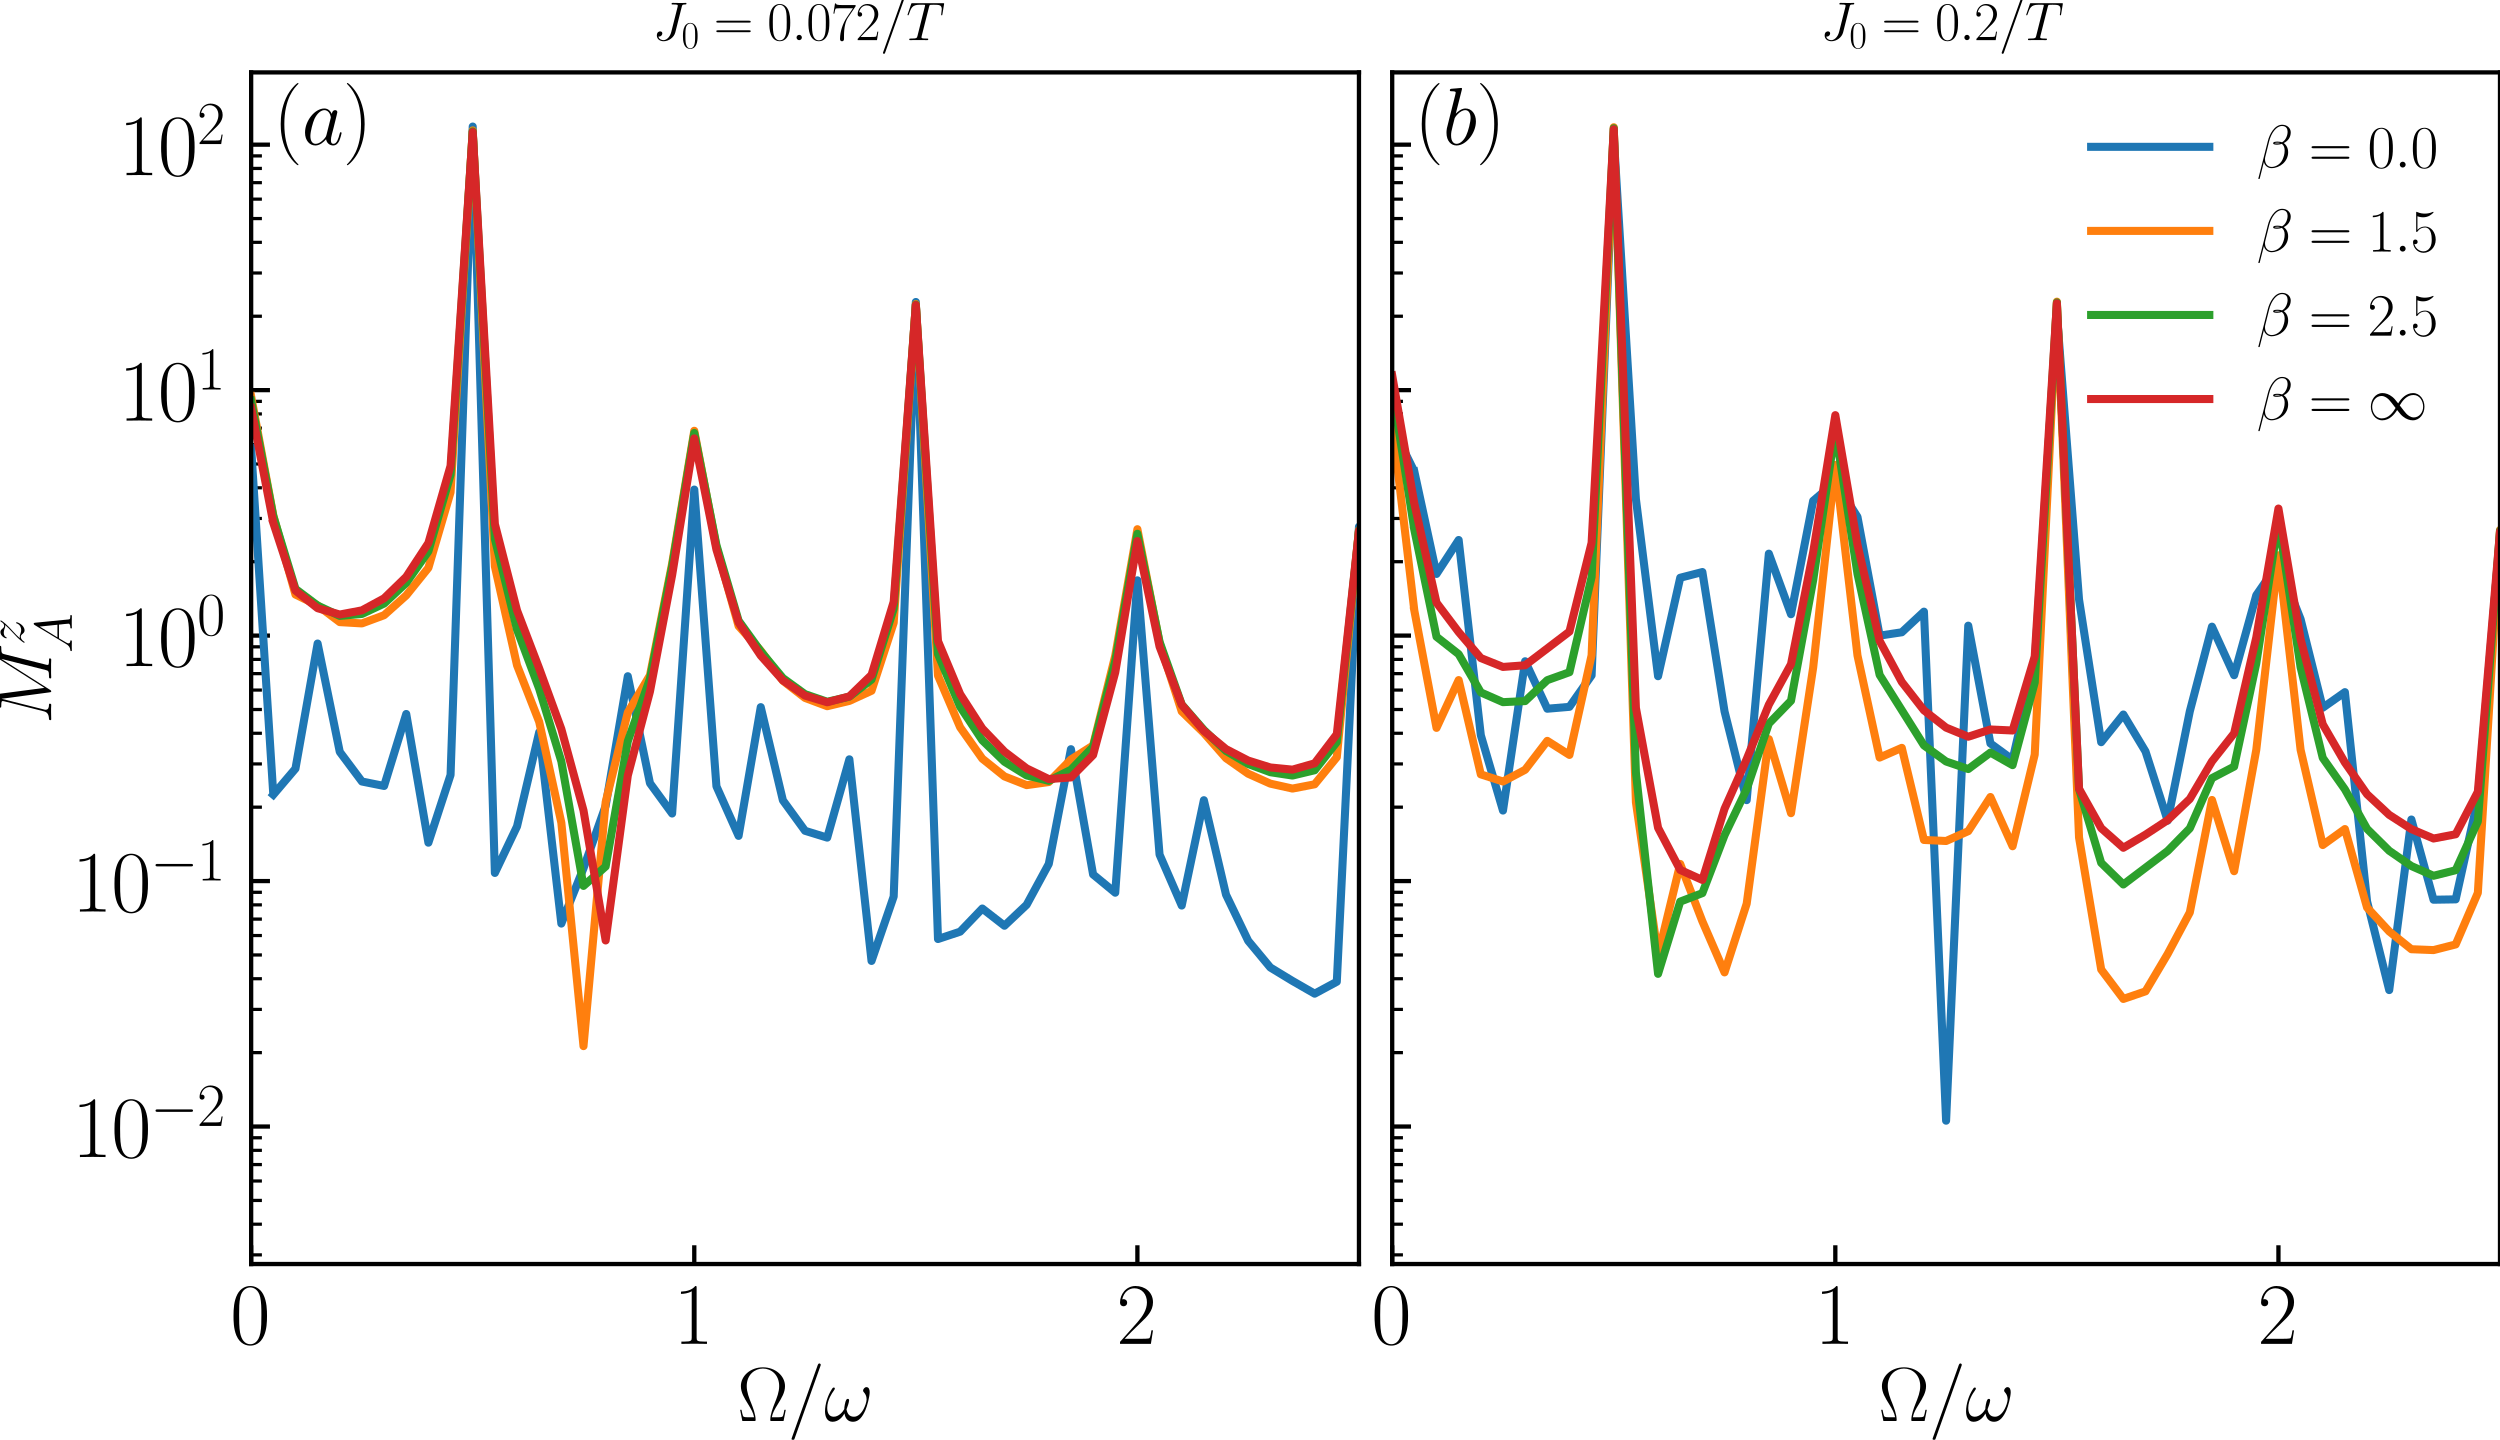 <?xml version="1.0" encoding="utf-8" standalone="no"?>
<!DOCTYPE svg PUBLIC "-//W3C//DTD SVG 1.1//EN"
  "http://www.w3.org/Graphics/SVG/1.1/DTD/svg11.dtd">
<svg xmlns:xlink="http://www.w3.org/1999/xlink" width="465.238pt" height="267.932pt" viewBox="0 0 465.238 267.932" xmlns="http://www.w3.org/2000/svg" version="1.1">
 <defs>
  <style type="text/css">*{stroke-linejoin: round; stroke-linecap: butt}</style>
 </defs>
 <g id="figure_1">
  <g id="patch_1">
   <path d="M 0 267.932 
L 465.238 267.932 
L 465.238 0 
L 0 0 
z
" style="fill: #ffffff"/>
  </g>
  <g id="axes_1">
   <g id="patch_2">
    <path d="M 46.738 235.232 
L 252.896 235.232 
L 252.896 13.472 
L 46.738 13.472 
z
" style="fill: #ffffff"/>
   </g>
   <g id="matplotlib.axis_1">
    <g id="xtick_1">
     <g id="line2d_1">
      <defs>
       <path id="m085e6555ea" d="M 0 0 
L 0 -3.5 
" style="stroke: #000000; stroke-width: 0.8"/>
      </defs>
      <g>
       <use xlink:href="#m085e6555ea" x="46.738" y="235.232" style="stroke: #000000; stroke-width: 0.8"/>
      </g>
     </g>
     <g id="text_1">
      <!-- $\mathdefault{0}$ -->
      <g transform="translate(42.836 250.089) scale(0.16 -0.16)">
       <defs>
        <path id="CMR17-30" d="M 2688 2038 
C 2688 2430 2682 3099 2413 3613 
C 2176 4063 1798 4224 1466 4224 
C 1158 4224 768 4082 525 3620 
C 269 3137 243 2539 243 2038 
C 243 1671 250 1112 448 623 
C 723 -39 1216 -128 1466 -128 
C 1760 -128 2208 -7 2470 604 
C 2662 1048 2688 1568 2688 2038 
z
M 1466 -26 
C 1056 -26 813 328 723 816 
C 653 1196 653 1749 653 2109 
C 653 2604 653 3015 736 3407 
C 858 3954 1216 4121 1466 4121 
C 1728 4121 2067 3947 2189 3420 
C 2272 3054 2278 2623 2278 2109 
C 2278 1691 2278 1176 2202 797 
C 2067 96 1690 -26 1466 -26 
z
" transform="scale(0.016)"/>
       </defs>
       <use xlink:href="#CMR17-30" transform="scale(0.996)"/>
      </g>
     </g>
    </g>
    <g id="xtick_2">
     <g id="line2d_2">
      <g>
       <use xlink:href="#m085e6555ea" x="129.201" y="235.232" style="stroke: #000000; stroke-width: 0.8"/>
      </g>
     </g>
     <g id="text_2">
      <!-- $\mathdefault{1}$ -->
      <g transform="translate(125.299 250.089) scale(0.16 -0.16)">
       <defs>
        <path id="CMR17-31" d="M 1702 4083 
C 1702 4217 1696 4224 1606 4224 
C 1357 3927 979 3833 621 3820 
C 602 3820 570 3820 563 3808 
C 557 3795 557 3782 557 3648 
C 755 3648 1088 3686 1344 3839 
L 1344 467 
C 1344 243 1331 166 781 166 
L 589 166 
L 589 0 
C 896 6 1216 12 1523 12 
C 1830 12 2150 6 2458 0 
L 2458 166 
L 2266 166 
C 1715 166 1702 236 1702 467 
L 1702 4083 
z
" transform="scale(0.016)"/>
       </defs>
       <use xlink:href="#CMR17-31" transform="scale(0.996)"/>
      </g>
     </g>
    </g>
    <g id="xtick_3">
     <g id="line2d_3">
      <g>
       <use xlink:href="#m085e6555ea" x="211.664" y="235.232" style="stroke: #000000; stroke-width: 0.8"/>
      </g>
     </g>
     <g id="text_3">
      <!-- $\mathdefault{2}$ -->
      <g transform="translate(207.762 250.089) scale(0.16 -0.16)">
       <defs>
        <path id="CMR17-32" d="M 2669 990 
L 2554 990 
C 2490 537 2438 460 2413 422 
C 2381 371 1920 371 1830 371 
L 602 371 
C 832 620 1280 1073 1824 1596 
C 2214 1966 2669 2400 2669 3033 
C 2669 3788 2067 4224 1395 4224 
C 691 4224 262 3603 262 3027 
C 262 2777 448 2745 525 2745 
C 589 2745 781 2783 781 3007 
C 781 3206 614 3264 525 3264 
C 486 3264 448 3257 422 3244 
C 544 3788 915 4057 1306 4057 
C 1862 4057 2227 3616 2227 3033 
C 2227 2477 1901 1998 1536 1583 
L 262 147 
L 262 0 
L 2515 0 
L 2669 990 
z
" transform="scale(0.016)"/>
       </defs>
       <use xlink:href="#CMR17-32" transform="scale(0.996)"/>
      </g>
     </g>
    </g>
    <g id="text_4">
     <!-- $\Omega/\omega$ -->
     <g transform="translate(137.219 264.445) scale(0.14 -0.14)">
      <defs>
       <path id="CMR17-a" d="M 4038 935 
L 3923 935 
C 3866 640 3846 563 3814 461 
C 3782 364 3763 313 3392 313 
L 2874 313 
C 2944 685 3098 961 3366 1390 
C 3699 1935 3974 2377 3974 2909 
C 3974 3775 3155 4480 2138 4480 
C 1094 4480 294 3768 294 2909 
C 294 2377 576 1922 890 1416 
C 1171 961 1325 685 1395 313 
L 877 313 
C 512 313 493 364 461 454 
C 422 557 410 640 346 935 
L 230 935 
L 416 0 
L 1382 0 
C 1517 0 1523 6 1523 102 
C 1523 557 1286 1153 1178 1428 
C 973 1928 781 2416 781 2916 
C 781 3871 1466 4377 2131 4377 
C 2829 4377 3488 3852 3488 2916 
C 3488 2422 3315 1980 3078 1396 
C 2976 1134 2746 550 2746 102 
C 2746 0 2752 0 2886 0 
L 3853 0 
L 4038 935 
z
" transform="scale(0.016)"/>
       <path id="CMMI12-3d" d="M 2746 4563 
C 2746 4569 2784 4665 2784 4678 
C 2784 4755 2720 4800 2669 4800 
C 2637 4800 2579 4800 2528 4659 
L 384 -1364 
C 384 -1370 346 -1466 346 -1479 
C 346 -1556 410 -1600 461 -1600 
C 499 -1600 557 -1594 602 -1460 
L 2746 4563 
z
" transform="scale(0.016)"/>
       <path id="CMMI12-21" d="M 3802 2406 
C 3802 2592 3750 2828 3526 2828 
C 3398 2828 3251 2668 3251 2540 
C 3251 2483 3277 2444 3328 2387 
C 3424 2278 3546 2105 3546 1804 
C 3546 1574 3405 1209 3302 1011 
C 3123 659 2829 358 2496 358 
C 2093 358 1939 614 1869 972 
C 1939 1139 2086 1555 2086 1721 
C 2086 1792 2061 1849 1978 1849 
C 1933 1849 1882 1824 1850 1772 
C 1760 1632 1677 1126 1683 992 
C 1562 755 1216 358 806 358 
C 378 358 262 736 262 1100 
C 262 1766 678 2348 794 2508 
C 858 2604 902 2668 902 2681 
C 902 2726 877 2796 819 2796 
C 717 2796 685 2713 634 2636 
C 307 2131 77 1420 77 806 
C 77 409 224 -64 704 -64 
C 1235 -64 1568 390 1702 633 
C 1754 275 1946 -64 2413 -64 
C 2899 -64 3206 364 3437 883 
C 3603 1254 3802 2054 3802 2406 
z
" transform="scale(0.016)"/>
      </defs>
      <use xlink:href="#CMR17-a" transform="scale(0.996)"/>
      <use xlink:href="#CMMI12-3d" transform="translate(66.51 0) scale(0.996)"/>
      <use xlink:href="#CMMI12-21" transform="translate(115.285 0) scale(0.996)"/>
     </g>
    </g>
   </g>
   <g id="matplotlib.axis_2">
    <g id="ytick_1">
     <g id="line2d_4">
      <defs>
       <path id="ma5ca6acd95" d="M 0 0 
L 3.5 0 
" style="stroke: #000000; stroke-width: 0.8"/>
      </defs>
      <g>
       <use xlink:href="#ma5ca6acd95" x="46.738" y="209.643" style="stroke: #000000; stroke-width: 0.8"/>
      </g>
     </g>
     <g id="text_5">
      <!-- $\mathdefault{10^{-2}}$ -->
      <g transform="translate(13.373 215.321) scale(0.16 -0.16)">
       <defs>
        <path id="CMSY10-0" d="M 4218 1472 
C 4326 1472 4442 1472 4442 1600 
C 4442 1728 4326 1728 4218 1728 
L 755 1728 
C 646 1728 531 1728 531 1600 
C 531 1472 646 1472 755 1472 
L 4218 1472 
z
" transform="scale(0.016)"/>
       </defs>
       <use xlink:href="#CMR17-31" transform="scale(0.996)"/>
       <use xlink:href="#CMR17-30" transform="translate(45.69 0) scale(0.996)"/>
       <use xlink:href="#CMSY10-0" transform="translate(91.381 36.154) scale(0.697)"/>
       <use xlink:href="#CMR17-32" transform="translate(145.622 36.154) scale(0.697)"/>
      </g>
     </g>
    </g>
    <g id="ytick_2">
     <g id="line2d_5">
      <g>
       <use xlink:href="#ma5ca6acd95" x="46.738" y="163.962" style="stroke: #000000; stroke-width: 0.8"/>
      </g>
     </g>
     <g id="text_6">
      <!-- $\mathdefault{10^{-1}}$ -->
      <g transform="translate(13.373 169.641) scale(0.16 -0.16)">
       <use xlink:href="#CMR17-31" transform="scale(0.996)"/>
       <use xlink:href="#CMR17-30" transform="translate(45.69 0) scale(0.996)"/>
       <use xlink:href="#CMSY10-0" transform="translate(91.381 36.154) scale(0.697)"/>
       <use xlink:href="#CMR17-31" transform="translate(145.622 36.154) scale(0.697)"/>
      </g>
     </g>
    </g>
    <g id="ytick_3">
     <g id="line2d_6">
      <g>
       <use xlink:href="#ma5ca6acd95" x="46.738" y="118.282" style="stroke: #000000; stroke-width: 0.8"/>
      </g>
     </g>
     <g id="text_7">
      <!-- $\mathdefault{10^{0}}$ -->
      <g transform="translate(22.051 123.96) scale(0.16 -0.16)">
       <use xlink:href="#CMR17-31" transform="scale(0.996)"/>
       <use xlink:href="#CMR17-30" transform="translate(45.69 0) scale(0.996)"/>
       <use xlink:href="#CMR17-30" transform="translate(91.381 36.154) scale(0.697)"/>
      </g>
     </g>
    </g>
    <g id="ytick_4">
     <g id="line2d_7">
      <g>
       <use xlink:href="#ma5ca6acd95" x="46.738" y="72.601" style="stroke: #000000; stroke-width: 0.8"/>
      </g>
     </g>
     <g id="text_8">
      <!-- $\mathdefault{10^{1}}$ -->
      <g transform="translate(22.051 78.28) scale(0.16 -0.16)">
       <use xlink:href="#CMR17-31" transform="scale(0.996)"/>
       <use xlink:href="#CMR17-30" transform="translate(45.69 0) scale(0.996)"/>
       <use xlink:href="#CMR17-31" transform="translate(91.381 36.154) scale(0.697)"/>
      </g>
     </g>
    </g>
    <g id="ytick_5">
     <g id="line2d_8">
      <g>
       <use xlink:href="#ma5ca6acd95" x="46.738" y="26.92" style="stroke: #000000; stroke-width: 0.8"/>
      </g>
     </g>
     <g id="text_9">
      <!-- $\mathdefault{10^{2}}$ -->
      <g transform="translate(22.051 32.599) scale(0.16 -0.16)">
       <use xlink:href="#CMR17-31" transform="scale(0.996)"/>
       <use xlink:href="#CMR17-30" transform="translate(45.69 0) scale(0.996)"/>
       <use xlink:href="#CMR17-32" transform="translate(91.381 36.154) scale(0.697)"/>
      </g>
     </g>
    </g>
    <g id="ytick_6">
     <g id="line2d_9">
      <defs>
       <path id="m9d2fbb8eb0" d="M 0 0 
L 2 0 
" style="stroke: #000000; stroke-width: 0.6"/>
      </defs>
      <g>
       <use xlink:href="#m9d2fbb8eb0" x="46.738" y="233.528" style="stroke: #000000; stroke-width: 0.6"/>
      </g>
     </g>
    </g>
    <g id="ytick_7">
     <g id="line2d_10">
      <g>
       <use xlink:href="#m9d2fbb8eb0" x="46.738" y="227.821" style="stroke: #000000; stroke-width: 0.6"/>
      </g>
     </g>
    </g>
    <g id="ytick_8">
     <g id="line2d_11">
      <g>
       <use xlink:href="#m9d2fbb8eb0" x="46.738" y="223.394" style="stroke: #000000; stroke-width: 0.6"/>
      </g>
     </g>
    </g>
    <g id="ytick_9">
     <g id="line2d_12">
      <g>
       <use xlink:href="#m9d2fbb8eb0" x="46.738" y="219.777" style="stroke: #000000; stroke-width: 0.6"/>
      </g>
     </g>
    </g>
    <g id="ytick_10">
     <g id="line2d_13">
      <g>
       <use xlink:href="#m9d2fbb8eb0" x="46.738" y="216.719" style="stroke: #000000; stroke-width: 0.6"/>
      </g>
     </g>
    </g>
    <g id="ytick_11">
     <g id="line2d_14">
      <g>
       <use xlink:href="#m9d2fbb8eb0" x="46.738" y="214.07" style="stroke: #000000; stroke-width: 0.6"/>
      </g>
     </g>
    </g>
    <g id="ytick_12">
     <g id="line2d_15">
      <g>
       <use xlink:href="#m9d2fbb8eb0" x="46.738" y="211.733" style="stroke: #000000; stroke-width: 0.6"/>
      </g>
     </g>
    </g>
    <g id="ytick_13">
     <g id="line2d_16">
      <g>
       <use xlink:href="#m9d2fbb8eb0" x="46.738" y="195.892" style="stroke: #000000; stroke-width: 0.6"/>
      </g>
     </g>
    </g>
    <g id="ytick_14">
     <g id="line2d_17">
      <g>
       <use xlink:href="#m9d2fbb8eb0" x="46.738" y="187.848" style="stroke: #000000; stroke-width: 0.6"/>
      </g>
     </g>
    </g>
    <g id="ytick_15">
     <g id="line2d_18">
      <g>
       <use xlink:href="#m9d2fbb8eb0" x="46.738" y="182.14" style="stroke: #000000; stroke-width: 0.6"/>
      </g>
     </g>
    </g>
    <g id="ytick_16">
     <g id="line2d_19">
      <g>
       <use xlink:href="#m9d2fbb8eb0" x="46.738" y="177.713" style="stroke: #000000; stroke-width: 0.6"/>
      </g>
     </g>
    </g>
    <g id="ytick_17">
     <g id="line2d_20">
      <g>
       <use xlink:href="#m9d2fbb8eb0" x="46.738" y="174.096" style="stroke: #000000; stroke-width: 0.6"/>
      </g>
     </g>
    </g>
    <g id="ytick_18">
     <g id="line2d_21">
      <g>
       <use xlink:href="#m9d2fbb8eb0" x="46.738" y="171.038" style="stroke: #000000; stroke-width: 0.6"/>
      </g>
     </g>
    </g>
    <g id="ytick_19">
     <g id="line2d_22">
      <g>
       <use xlink:href="#m9d2fbb8eb0" x="46.738" y="168.389" style="stroke: #000000; stroke-width: 0.6"/>
      </g>
     </g>
    </g>
    <g id="ytick_20">
     <g id="line2d_23">
      <g>
       <use xlink:href="#m9d2fbb8eb0" x="46.738" y="166.052" style="stroke: #000000; stroke-width: 0.6"/>
      </g>
     </g>
    </g>
    <g id="ytick_21">
     <g id="line2d_24">
      <g>
       <use xlink:href="#m9d2fbb8eb0" x="46.738" y="150.211" style="stroke: #000000; stroke-width: 0.6"/>
      </g>
     </g>
    </g>
    <g id="ytick_22">
     <g id="line2d_25">
      <g>
       <use xlink:href="#m9d2fbb8eb0" x="46.738" y="142.167" style="stroke: #000000; stroke-width: 0.6"/>
      </g>
     </g>
    </g>
    <g id="ytick_23">
     <g id="line2d_26">
      <g>
       <use xlink:href="#m9d2fbb8eb0" x="46.738" y="136.46" style="stroke: #000000; stroke-width: 0.6"/>
      </g>
     </g>
    </g>
    <g id="ytick_24">
     <g id="line2d_27">
      <g>
       <use xlink:href="#m9d2fbb8eb0" x="46.738" y="132.033" style="stroke: #000000; stroke-width: 0.6"/>
      </g>
     </g>
    </g>
    <g id="ytick_25">
     <g id="line2d_28">
      <g>
       <use xlink:href="#m9d2fbb8eb0" x="46.738" y="128.416" style="stroke: #000000; stroke-width: 0.6"/>
      </g>
     </g>
    </g>
    <g id="ytick_26">
     <g id="line2d_29">
      <g>
       <use xlink:href="#m9d2fbb8eb0" x="46.738" y="125.358" style="stroke: #000000; stroke-width: 0.6"/>
      </g>
     </g>
    </g>
    <g id="ytick_27">
     <g id="line2d_30">
      <g>
       <use xlink:href="#m9d2fbb8eb0" x="46.738" y="122.709" style="stroke: #000000; stroke-width: 0.6"/>
      </g>
     </g>
    </g>
    <g id="ytick_28">
     <g id="line2d_31">
      <g>
       <use xlink:href="#m9d2fbb8eb0" x="46.738" y="120.372" style="stroke: #000000; stroke-width: 0.6"/>
      </g>
     </g>
    </g>
    <g id="ytick_29">
     <g id="line2d_32">
      <g>
       <use xlink:href="#m9d2fbb8eb0" x="46.738" y="104.53" style="stroke: #000000; stroke-width: 0.6"/>
      </g>
     </g>
    </g>
    <g id="ytick_30">
     <g id="line2d_33">
      <g>
       <use xlink:href="#m9d2fbb8eb0" x="46.738" y="96.486" style="stroke: #000000; stroke-width: 0.6"/>
      </g>
     </g>
    </g>
    <g id="ytick_31">
     <g id="line2d_34">
      <g>
       <use xlink:href="#m9d2fbb8eb0" x="46.738" y="90.779" style="stroke: #000000; stroke-width: 0.6"/>
      </g>
     </g>
    </g>
    <g id="ytick_32">
     <g id="line2d_35">
      <g>
       <use xlink:href="#m9d2fbb8eb0" x="46.738" y="86.352" style="stroke: #000000; stroke-width: 0.6"/>
      </g>
     </g>
    </g>
    <g id="ytick_33">
     <g id="line2d_36">
      <g>
       <use xlink:href="#m9d2fbb8eb0" x="46.738" y="82.735" style="stroke: #000000; stroke-width: 0.6"/>
      </g>
     </g>
    </g>
    <g id="ytick_34">
     <g id="line2d_37">
      <g>
       <use xlink:href="#m9d2fbb8eb0" x="46.738" y="79.677" style="stroke: #000000; stroke-width: 0.6"/>
      </g>
     </g>
    </g>
    <g id="ytick_35">
     <g id="line2d_38">
      <g>
       <use xlink:href="#m9d2fbb8eb0" x="46.738" y="77.028" style="stroke: #000000; stroke-width: 0.6"/>
      </g>
     </g>
    </g>
    <g id="ytick_36">
     <g id="line2d_39">
      <g>
       <use xlink:href="#m9d2fbb8eb0" x="46.738" y="74.691" style="stroke: #000000; stroke-width: 0.6"/>
      </g>
     </g>
    </g>
    <g id="ytick_37">
     <g id="line2d_40">
      <g>
       <use xlink:href="#m9d2fbb8eb0" x="46.738" y="58.85" style="stroke: #000000; stroke-width: 0.6"/>
      </g>
     </g>
    </g>
    <g id="ytick_38">
     <g id="line2d_41">
      <g>
       <use xlink:href="#m9d2fbb8eb0" x="46.738" y="50.806" style="stroke: #000000; stroke-width: 0.6"/>
      </g>
     </g>
    </g>
    <g id="ytick_39">
     <g id="line2d_42">
      <g>
       <use xlink:href="#m9d2fbb8eb0" x="46.738" y="45.099" style="stroke: #000000; stroke-width: 0.6"/>
      </g>
     </g>
    </g>
    <g id="ytick_40">
     <g id="line2d_43">
      <g>
       <use xlink:href="#m9d2fbb8eb0" x="46.738" y="40.672" style="stroke: #000000; stroke-width: 0.6"/>
      </g>
     </g>
    </g>
    <g id="ytick_41">
     <g id="line2d_44">
      <g>
       <use xlink:href="#m9d2fbb8eb0" x="46.738" y="37.055" style="stroke: #000000; stroke-width: 0.6"/>
      </g>
     </g>
    </g>
    <g id="ytick_42">
     <g id="line2d_45">
      <g>
       <use xlink:href="#m9d2fbb8eb0" x="46.738" y="33.996" style="stroke: #000000; stroke-width: 0.6"/>
      </g>
     </g>
    </g>
    <g id="ytick_43">
     <g id="line2d_46">
      <g>
       <use xlink:href="#m9d2fbb8eb0" x="46.738" y="31.347" style="stroke: #000000; stroke-width: 0.6"/>
      </g>
     </g>
    </g>
    <g id="ytick_44">
     <g id="line2d_47">
      <g>
       <use xlink:href="#m9d2fbb8eb0" x="46.738" y="29.011" style="stroke: #000000; stroke-width: 0.6"/>
      </g>
     </g>
    </g>
    <g id="text_10">
     <!-- $M^z_{A}$ -->
     <g transform="translate(9.531 134.72) rotate(-90) scale(0.14 -0.14)">
      <defs>
       <path id="CMMI12-4d" d="M 5811 3886 
C 5869 4102 5882 4166 6336 4166 
C 6458 4166 6515 4166 6515 4287 
C 6515 4352 6470 4352 6349 4352 
L 5581 4352 
C 5421 4352 5414 4345 5344 4243 
L 3008 567 
L 2528 4211 
C 2509 4352 2502 4352 2336 4352 
L 1542 4352 
C 1421 4352 1363 4352 1363 4230 
C 1363 4166 1421 4166 1517 4166 
C 1907 4166 1907 4115 1907 4045 
C 1907 4032 1907 3994 1882 3898 
L 1062 650 
C 986 344 838 204 410 185 
C 390 185 314 179 314 70 
C 314 0 371 0 397 0 
C 525 0 851 12 979 12 
L 1286 12 
C 1376 12 1485 0 1574 0 
C 1619 0 1690 0 1690 121 
C 1690 179 1626 185 1600 185 
C 1389 191 1184 230 1184 459 
C 1184 523 1184 529 1210 618 
L 2093 4128 
L 2099 4128 
L 2630 172 
C 2650 19 2656 0 2714 0 
C 2784 0 2816 51 2848 108 
L 5421 4159 
L 5427 4159 
L 4499 472 
C 4442 249 4429 185 3981 185 
C 3859 185 3795 185 3795 70 
C 3795 0 3853 0 3891 0 
C 4000 0 4128 12 4237 12 
L 4992 12 
C 5101 12 5235 0 5344 0 
C 5395 0 5466 0 5466 121 
C 5466 185 5408 185 5312 185 
C 4922 185 4922 236 4922 300 
C 4922 306 4922 351 4934 402 
L 5811 3886 
z
" transform="scale(0.016)"/>
       <path id="CMMI12-7a" d="M 813 486 
C 1088 809 1312 1015 1632 1313 
C 2016 1657 2182 1822 2272 1922 
C 2720 2371 2944 2713 2944 2764 
C 2944 2816 2893 2816 2880 2816 
C 2835 2816 2822 2790 2790 2745 
C 2630 2470 2477 2368 2310 2368 
C 2176 2368 2106 2403 1984 2547 
C 1850 2707 1741 2816 1555 2816 
C 1088 2816 806 2265 806 2127 
C 806 2107 813 2067 870 2067 
C 922 2067 928 2094 947 2140 
C 1056 2387 1363 2415 1485 2415 
C 1619 2415 1747 2387 1882 2342 
C 2125 2239 2227 2239 2291 2239 
C 2336 2239 2362 2239 2394 2246 
C 2182 1988 1837 1670 1549 1399 
L 902 783 
C 512 380 275 32 275 -13 
C 275 -52 307 -64 346 -64 
C 384 -64 390 -58 435 19 
C 538 179 742 384 979 384 
C 1114 384 1178 356 1306 211 
C 1427 70 1536 -64 1741 -64 
C 2368 -64 2726 723 2726 876 
C 2726 902 2720 942 2656 942 
C 2605 942 2598 915 2579 849 
C 2438 460 2061 336 1811 336 
C 1677 336 1549 364 1414 409 
C 1158 512 1088 512 1005 512 
C 941 512 870 512 813 486 
z
" transform="scale(0.016)"/>
       <path id="CMMI12-41" d="M 1088 720 
C 864 335 646 205 339 185 
C 269 179 218 179 218 64 
C 218 25 250 0 294 0 
C 410 0 698 12 813 12 
C 998 12 1203 0 1382 0 
C 1421 0 1498 0 1498 121 
C 1498 179 1446 185 1408 185 
C 1261 198 1139 250 1139 407 
C 1139 498 1178 570 1261 714 
L 1747 1536 
L 3379 1536 
C 3386 1477 3386 1425 3392 1366 
C 3411 1196 3488 518 3488 394 
C 3488 198 3162 185 3059 185 
C 2989 185 2918 185 2918 70 
C 2918 0 2976 0 3014 0 
C 3123 0 3251 12 3360 12 
L 3725 12 
C 4115 12 4397 0 4403 0 
C 4448 0 4518 0 4518 121 
C 4518 185 4461 185 4365 185 
C 4013 185 4006 244 3987 440 
L 3597 4403 
C 3584 4531 3558 4544 3488 4544 
C 3424 4544 3386 4531 3328 4435 
L 1088 720 
z
M 1856 1721 
L 3142 3831 
L 3360 1721 
L 1856 1721 
z
" transform="scale(0.016)"/>
      </defs>
      <use xlink:href="#CMMI12-4d" transform="scale(0.996)"/>
      <use xlink:href="#CMMI12-7a" transform="translate(104.78 36.154) scale(0.697)"/>
      <use xlink:href="#CMMI12-41" transform="translate(94.373 -27.441) scale(0.697)"/>
     </g>
    </g>
   </g>
   <g id="line2d_48">
    <path d="M 46.738 83.361 
L 50.861 147.892 
L 54.984 143.038 
L 59.108 119.758 
L 63.231 139.922 
L 67.354 145.437 
L 71.477 146.262 
L 75.6 132.869 
L 79.723 156.82 
L 83.847 144.213 
L 87.97 23.552 
L 92.093 162.449 
L 96.216 153.787 
L 100.339 136.266 
L 104.462 171.871 
L 108.585 161.581 
L 112.709 149.96 
L 116.832 125.844 
L 120.955 145.751 
L 125.078 151.39 
L 129.201 91.108 
L 133.324 146.326 
L 137.448 155.554 
L 141.571 131.596 
L 145.694 148.942 
L 149.817 154.608 
L 153.94 155.877 
L 158.063 141.306 
L 162.186 178.824 
L 166.31 166.844 
L 170.433 56.199 
L 174.556 174.748 
L 178.679 173.377 
L 182.802 169.073 
L 186.925 172.276 
L 191.049 168.379 
L 195.172 160.776 
L 199.295 139.421 
L 203.418 162.73 
L 207.541 166.126 
L 211.664 107.998 
L 215.787 159.034 
L 219.911 168.519 
L 224.034 148.916 
L 228.157 166.497 
L 232.28 175.076 
L 236.403 180.045 
L 240.526 182.55 
L 244.65 184.919 
L 248.773 182.696 
L 252.896 98.015 
L 257.019 158.636 
L 261.142 191.552 
L 265.265 195.651 
L 269.388 195.491 
L 273.512 196.546 
L 277.635 195.906 
L 281.758 189.491 
L 285.881 211.524 
L 290.004 207.022 
L 294.127 194.887 
L 298.25 217.794 
L 302.374 214.635 
L 306.497 193.632 
L 310.62 200.059 
L 314.743 202.88 
L 318.866 202.864 
L 322.989 202.28 
L 327.113 200.337 
L 331.236 186.652 
L 335.359 114.222 
L 339.482 163.497 
L 343.605 201.803 
L 347.728 198.498 
L 351.851 198.239 
L 355.975 195.292 
L 360.098 188.767 
L 364.221 173.306 
L 368.344 209.251 
L 372.467 184.796 
L 376.59 139.977 
L 380.714 156.001 
L 384.837 188.059 
L 388.96 180.814 
L 393.083 180.981 
L 397.206 191.346 
L 401.329 195.924 
L 405.452 196.662 
L 409.576 202.478 
L 413.699 203.319 
L 417.822 137.547 
L 421.945 140.582 
L 426.068 193.654 
L 430.191 203.499 
L 434.315 201.625 
L 438.438 205.235 
L 442.561 205.312 
L 446.684 201.776 
L 450.807 207.474 
L 454.93 217.889 
L 459.053 216.681 
L 454.93 217.889 
L 450.807 207.474 
L 446.684 201.776 
L 442.561 205.312 
L 438.438 205.235 
L 434.315 201.625 
L 430.191 203.499 
L 426.068 193.654 
L 421.945 140.582 
L 417.822 137.547 
L 413.699 203.319 
L 409.576 202.478 
L 405.452 196.662 
L 401.329 195.924 
L 397.206 191.346 
L 393.083 180.981 
L 388.96 180.814 
L 384.837 188.059 
L 380.714 156.001 
L 376.59 139.977 
L 372.467 184.796 
L 368.344 209.251 
L 364.221 173.306 
L 360.098 188.767 
L 355.975 195.292 
L 351.851 198.239 
L 347.728 198.498 
L 343.605 201.803 
L 339.482 163.497 
L 335.359 114.222 
L 331.236 186.652 
L 327.113 200.337 
L 322.989 202.28 
L 318.866 202.864 
L 314.743 202.88 
L 310.62 200.059 
L 306.497 193.632 
L 302.374 214.635 
L 298.25 217.794 
L 294.127 194.887 
L 290.004 207.022 
L 285.881 211.524 
L 281.758 189.491 
L 277.635 195.906 
L 273.512 196.546 
L 269.388 195.491 
L 265.265 195.651 
L 261.142 191.552 
L 257.019 158.636 
L 252.896 98.015 
L 248.773 182.696 
L 244.65 184.919 
L 240.526 182.55 
L 236.403 180.045 
L 232.28 175.076 
L 228.157 166.497 
L 224.034 148.916 
L 219.911 168.519 
L 215.787 159.034 
L 211.664 107.998 
L 207.541 166.126 
L 203.418 162.73 
L 199.295 139.421 
L 195.172 160.776 
L 191.049 168.379 
L 186.925 172.276 
L 182.802 169.073 
L 178.679 173.377 
L 174.556 174.748 
L 170.433 56.199 
L 166.31 166.844 
L 162.186 178.824 
L 158.063 141.306 
L 153.94 155.877 
L 149.817 154.608 
L 145.694 148.942 
L 141.571 131.596 
L 137.448 155.554 
L 133.324 146.326 
L 129.201 91.108 
L 125.078 151.39 
L 120.955 145.751 
L 116.832 125.844 
L 112.709 149.96 
L 108.585 161.581 
L 104.462 171.871 
L 100.339 136.266 
L 96.216 153.787 
L 92.093 162.449 
L 87.97 23.552 
L 83.847 144.213 
L 79.723 156.82 
L 75.6 132.869 
L 71.477 146.262 
L 67.354 145.437 
L 63.231 139.922 
L 59.108 119.758 
L 54.984 143.038 
L 50.861 147.892 
L 50.861 147.892 
" clip-path="url(#p0fe08b16ed)" style="fill: none; stroke: #1f77b4; stroke-width: 1.5; stroke-linecap: square"/>
   </g>
   <g id="line2d_49">
    <path d="M 46.738 73.746 
L 50.861 95.909 
L 54.984 110.642 
L 59.108 112.664 
L 63.231 115.774 
L 67.354 116.014 
L 71.477 114.487 
L 75.6 110.797 
L 79.723 105.672 
L 83.847 91.604 
L 87.97 24.268 
L 92.093 105.409 
L 96.216 123.81 
L 100.339 134.328 
L 104.462 153.102 
L 108.585 194.678 
L 112.709 149.265 
L 116.832 132.572 
L 120.955 125.668 
L 125.078 104.887 
L 129.201 80.166 
L 133.324 101.76 
L 137.448 116.507 
L 141.571 121.087 
L 145.694 126.68 
L 149.817 129.883 
L 153.94 131.423 
L 158.063 130.436 
L 162.186 128.55 
L 166.31 115.9 
L 170.433 56.582 
L 174.556 125.732 
L 178.679 135.35 
L 182.802 141.184 
L 186.925 144.489 
L 191.049 146.108 
L 195.172 145.536 
L 199.295 141.34 
L 203.418 138.722 
L 207.541 122.012 
L 211.664 98.483 
L 215.787 119.617 
L 219.911 132.394 
L 224.034 136.399 
L 228.157 141.093 
L 232.28 143.985 
L 236.403 145.832 
L 240.526 146.749 
L 244.65 145.956 
L 248.773 140.911 
L 252.896 98.634 
L 257.019 168.995 
L 261.142 158.404 
L 265.265 159.324 
L 277.635 161.297 
L 281.758 161.497 
L 285.881 162.914 
L 290.004 163.719 
L 294.127 167.673 
L 298.25 163.55 
L 302.374 164.181 
L 306.497 164.641 
L 314.743 166.316 
L 322.989 167.881 
L 327.113 168.464 
L 331.236 166.203 
L 335.359 113.681 
L 339.482 186.172 
L 343.605 158.871 
L 347.728 161.213 
L 351.851 162.511 
L 355.975 163.194 
L 360.098 163.155 
L 364.221 161.682 
L 368.344 160.48 
L 372.467 151.009 
L 376.59 131.501 
L 380.714 144.144 
L 384.837 152.982 
L 388.96 157.103 
L 393.083 159.391 
L 397.206 160.975 
L 401.329 161.676 
L 405.452 161.689 
L 409.576 161.11 
L 413.699 158.827 
L 417.822 141.102 
L 421.945 140.951 
L 426.068 169.206 
L 430.191 169.137 
L 434.315 168.863 
L 442.561 168.766 
L 446.684 168.612 
L 450.807 168.749 
L 454.93 169.009 
L 459.053 170.629 
L 454.93 169.009 
L 450.807 168.749 
L 446.684 168.612 
L 438.438 168.828 
L 434.315 168.863 
L 430.191 169.137 
L 426.068 169.206 
L 421.945 140.951 
L 417.822 141.102 
L 413.699 158.827 
L 409.576 161.11 
L 405.452 161.689 
L 401.329 161.676 
L 397.206 160.975 
L 393.083 159.391 
L 388.96 157.103 
L 384.837 152.982 
L 380.714 144.144 
L 376.59 131.501 
L 372.467 151.009 
L 368.344 160.48 
L 364.221 161.682 
L 360.098 163.155 
L 355.975 163.194 
L 351.851 162.511 
L 347.728 161.213 
L 343.605 158.871 
L 339.482 186.172 
L 335.359 113.681 
L 331.236 166.203 
L 327.113 168.464 
L 322.989 167.881 
L 310.62 165.52 
L 306.497 164.641 
L 302.374 164.181 
L 298.25 163.55 
L 294.127 167.673 
L 290.004 163.719 
L 285.881 162.914 
L 281.758 161.497 
L 277.635 161.297 
L 269.388 160.014 
L 265.265 159.324 
L 261.142 158.404 
L 257.019 168.995 
L 252.896 98.634 
L 248.773 140.911 
L 244.65 145.956 
L 240.526 146.749 
L 236.403 145.832 
L 232.28 143.985 
L 228.157 141.093 
L 224.034 136.399 
L 219.911 132.394 
L 215.787 119.617 
L 211.664 98.483 
L 207.541 122.012 
L 203.418 138.722 
L 199.295 141.34 
L 195.172 145.536 
L 191.049 146.108 
L 186.925 144.489 
L 182.802 141.184 
L 178.679 135.35 
L 174.556 125.732 
L 170.433 56.582 
L 166.31 115.9 
L 162.186 128.55 
L 158.063 130.436 
L 153.94 131.423 
L 149.817 129.883 
L 145.694 126.68 
L 141.571 121.087 
L 137.448 116.507 
L 133.324 101.76 
L 129.201 80.166 
L 125.078 104.887 
L 120.955 125.668 
L 116.832 132.572 
L 112.709 149.265 
L 108.585 194.678 
L 104.462 153.102 
L 100.339 134.328 
L 96.216 123.81 
L 92.093 105.409 
L 87.97 24.268 
L 83.847 91.604 
L 79.723 105.672 
L 75.6 110.797 
L 71.477 114.487 
L 67.354 116.014 
L 63.231 115.774 
L 59.108 112.664 
L 54.984 110.642 
L 50.861 95.909 
L 50.861 95.909 
" clip-path="url(#p0fe08b16ed)" style="fill: none; stroke: #ff7f0e; stroke-width: 1.5; stroke-linecap: square"/>
   </g>
   <g id="line2d_50">
    <path d="M 46.738 74.575 
L 50.861 96.055 
L 54.984 109.585 
L 59.108 112.692 
L 63.231 114.619 
L 67.354 114.254 
L 71.477 112.321 
L 75.6 108.479 
L 79.723 102.599 
L 83.847 88.359 
L 87.97 24.464 
L 92.093 100.297 
L 96.216 117.162 
L 100.339 128.174 
L 104.462 141.688 
L 108.585 164.861 
L 112.709 161.248 
L 116.832 137.956 
L 120.955 126.309 
L 125.078 105.37 
L 129.201 80.57 
L 133.324 101.438 
L 137.448 115.502 
L 141.571 121.217 
L 145.694 126.189 
L 149.817 129.181 
L 153.94 130.59 
L 158.063 129.651 
L 162.186 126.466 
L 166.31 113.284 
L 170.433 56.703 
L 174.556 121.726 
L 178.679 131.525 
L 182.802 137.767 
L 186.925 141.755 
L 191.049 144.305 
L 195.172 145.312 
L 199.295 143.247 
L 203.418 138.989 
L 207.541 123.004 
L 211.664 99.332 
L 215.787 119.423 
L 219.911 131.095 
L 224.034 135.84 
L 228.157 139.745 
L 232.28 142.176 
L 236.403 143.706 
L 240.526 144.328 
L 244.65 143.341 
L 248.773 138.09 
L 252.896 98.738 
L 257.019 169.806 
L 261.142 155.844 
L 265.265 156.682 
L 273.512 157.944 
L 277.635 158.507 
L 281.758 158.879 
L 285.881 159.868 
L 290.004 160.523 
L 294.127 164.394 
L 298.25 160.82 
L 302.374 161.302 
L 306.497 161.956 
L 318.866 164.424 
L 327.113 166.356 
L 331.236 164.685 
L 335.359 113.535 
L 339.482 172.44 
L 343.605 155.309 
L 347.728 157.796 
L 351.851 159.305 
L 355.975 160.233 
L 360.098 160.717 
L 364.221 160.35 
L 368.344 159.261 
L 372.467 151.494 
L 376.59 132.848 
L 380.714 145.246 
L 384.837 151.9 
L 388.96 155.664 
L 393.083 157.511 
L 397.206 158.551 
L 401.329 158.951 
L 405.452 158.8 
L 409.576 158.009 
L 413.699 155.62 
L 417.822 141.849 
L 421.945 140.973 
L 426.068 166.753 
L 434.315 166.012 
L 446.684 165.624 
L 454.93 165.785 
L 459.053 167.125 
L 454.93 165.785 
L 446.684 165.624 
L 434.315 166.012 
L 426.068 166.753 
L 421.945 140.973 
L 417.822 141.849 
L 413.699 155.62 
L 409.576 158.009 
L 405.452 158.8 
L 401.329 158.951 
L 397.206 158.551 
L 393.083 157.511 
L 388.96 155.664 
L 384.837 151.9 
L 380.714 145.246 
L 376.59 132.848 
L 372.467 151.494 
L 368.344 159.261 
L 364.221 160.35 
L 360.098 160.717 
L 355.975 160.233 
L 351.851 159.305 
L 347.728 157.796 
L 343.605 155.309 
L 339.482 172.44 
L 335.359 113.535 
L 331.236 164.685 
L 327.113 166.356 
L 314.743 163.545 
L 306.497 161.956 
L 302.374 161.302 
L 298.25 160.82 
L 294.127 164.394 
L 290.004 160.523 
L 285.881 159.868 
L 281.758 158.879 
L 277.635 158.507 
L 269.388 157.333 
L 265.265 156.682 
L 261.142 155.844 
L 257.019 169.806 
L 252.896 98.738 
L 248.773 138.09 
L 244.65 143.341 
L 240.526 144.328 
L 236.403 143.706 
L 232.28 142.176 
L 228.157 139.745 
L 224.034 135.84 
L 219.911 131.095 
L 215.787 119.423 
L 211.664 99.332 
L 207.541 123.004 
L 203.418 138.989 
L 199.295 143.247 
L 195.172 145.312 
L 191.049 144.305 
L 186.925 141.755 
L 182.802 137.767 
L 178.679 131.525 
L 174.556 121.726 
L 170.433 56.703 
L 166.31 113.284 
L 162.186 126.466 
L 158.063 129.651 
L 153.94 130.59 
L 149.817 129.181 
L 145.694 126.189 
L 141.571 121.217 
L 137.448 115.502 
L 133.324 101.438 
L 129.201 80.57 
L 125.078 105.37 
L 120.955 126.309 
L 116.832 137.956 
L 112.709 161.248 
L 108.585 164.861 
L 104.462 141.688 
L 100.339 128.174 
L 96.216 117.162 
L 92.093 100.297 
L 87.97 24.464 
L 83.847 88.359 
L 79.723 102.599 
L 75.6 108.479 
L 71.477 112.321 
L 67.354 114.254 
L 63.231 114.619 
L 59.108 112.692 
L 54.984 109.585 
L 50.861 96.055 
L 50.861 96.055 
" clip-path="url(#p0fe08b16ed)" style="fill: none; stroke: #2ca02c; stroke-width: 1.5; stroke-linecap: square"/>
   </g>
   <g id="line2d_51">
    <path d="M 46.738 75.931 
L 50.861 97.316 
L 54.984 109.903 
L 59.108 113.188 
L 63.231 114.359 
L 67.354 113.582 
L 71.477 111.347 
L 75.6 107.34 
L 79.723 101.044 
L 83.847 86.69 
L 87.97 24.582 
L 92.093 97.515 
L 96.216 113.596 
L 100.339 124.378 
L 104.462 135.666 
L 108.585 150.811 
L 112.709 175.012 
L 116.832 144.323 
L 120.955 128.686 
L 125.078 107.05 
L 129.201 81.583 
L 133.324 102.281 
L 137.448 115.85 
L 141.571 122.004 
L 145.694 126.617 
L 149.817 129.45 
L 153.94 130.688 
L 158.063 129.598 
L 162.186 125.596 
L 166.31 111.975 
L 170.433 56.771 
L 174.556 119.299 
L 178.679 129.17 
L 182.802 135.569 
L 186.925 139.868 
L 191.049 142.997 
L 195.172 144.984 
L 199.295 144.678 
L 203.418 140.508 
L 207.541 125.129 
L 211.664 100.695 
L 215.787 120.338 
L 219.911 131.165 
L 224.034 136.015 
L 228.157 139.406 
L 232.28 141.534 
L 236.403 142.819 
L 240.526 143.225 
L 244.65 142.053 
L 248.773 136.629 
L 252.896 98.779 
L 257.019 170.141 
L 261.142 154.585 
L 265.265 155.436 
L 273.512 156.638 
L 281.758 157.634 
L 285.881 158.411 
L 290.004 158.992 
L 294.127 162.596 
L 298.25 159.565 
L 302.374 159.967 
L 310.62 161.457 
L 314.743 162.271 
L 318.866 163.214 
L 327.113 165.606 
L 331.236 164.432 
L 335.359 113.42 
L 339.482 166.354 
L 343.605 153.254 
L 347.728 155.851 
L 351.851 157.482 
L 355.975 158.578 
L 360.098 159.314 
L 364.221 159.548 
L 368.344 158.992 
L 372.467 152.97 
L 376.59 134.712 
L 380.714 147.064 
L 384.837 151.997 
L 388.96 155.195 
L 393.083 156.646 
L 397.206 157.371 
L 401.329 157.58 
L 405.452 157.299 
L 409.576 156.371 
L 413.699 153.894 
L 417.822 142.261 
L 421.945 140.987 
L 426.068 165.743 
L 430.191 165.07 
L 434.315 164.652 
L 442.561 164.272 
L 450.807 164.132 
L 454.93 164.208 
L 459.053 165.339 
L 454.93 164.208 
L 446.684 164.159 
L 438.438 164.42 
L 434.315 164.652 
L 430.191 165.07 
L 426.068 165.743 
L 421.945 140.987 
L 417.822 142.261 
L 413.699 153.894 
L 409.576 156.371 
L 405.452 157.299 
L 401.329 157.58 
L 397.206 157.371 
L 393.083 156.646 
L 388.96 155.195 
L 384.837 151.997 
L 380.714 147.064 
L 376.59 134.712 
L 372.467 152.97 
L 368.344 158.992 
L 364.221 159.548 
L 360.098 159.314 
L 355.975 158.578 
L 351.851 157.482 
L 347.728 155.851 
L 343.605 153.254 
L 339.482 166.354 
L 335.359 113.42 
L 331.236 164.432 
L 327.113 165.606 
L 318.866 163.214 
L 314.743 162.271 
L 306.497 160.684 
L 302.374 159.967 
L 298.25 159.565 
L 294.127 162.596 
L 290.004 158.992 
L 285.881 158.411 
L 281.758 157.634 
L 273.512 156.638 
L 265.265 155.436 
L 261.142 154.585 
L 257.019 170.141 
L 252.896 98.779 
L 248.773 136.629 
L 244.65 142.053 
L 240.526 143.225 
L 236.403 142.819 
L 232.28 141.534 
L 228.157 139.406 
L 224.034 136.015 
L 219.911 131.165 
L 215.787 120.338 
L 211.664 100.695 
L 207.541 125.129 
L 203.418 140.508 
L 199.295 144.678 
L 195.172 144.984 
L 191.049 142.997 
L 186.925 139.868 
L 182.802 135.569 
L 178.679 129.17 
L 174.556 119.299 
L 170.433 56.771 
L 166.31 111.975 
L 162.186 125.596 
L 158.063 129.598 
L 153.94 130.688 
L 149.817 129.45 
L 145.694 126.617 
L 141.571 122.004 
L 137.448 115.85 
L 133.324 102.281 
L 129.201 81.583 
L 125.078 107.05 
L 120.955 128.686 
L 116.832 144.323 
L 112.709 175.012 
L 108.585 150.811 
L 104.462 135.666 
L 100.339 124.378 
L 96.216 113.596 
L 92.093 97.515 
L 87.97 24.582 
L 83.847 86.69 
L 79.723 101.044 
L 75.6 107.34 
L 71.477 111.347 
L 67.354 113.582 
L 63.231 114.359 
L 59.108 113.188 
L 54.984 109.903 
L 50.861 97.316 
L 50.861 97.316 
" clip-path="url(#p0fe08b16ed)" style="fill: none; stroke: #d62728; stroke-width: 1.5; stroke-linecap: square"/>
   </g>
   <g id="patch_3">
    <path d="M 46.738 235.232 
L 46.738 13.472 
" style="fill: none; stroke: #000000; stroke-width: 0.8; stroke-linejoin: miter; stroke-linecap: square"/>
   </g>
   <g id="patch_4">
    <path d="M 252.896 235.232 
L 252.896 13.472 
" style="fill: none; stroke: #000000; stroke-width: 0.8; stroke-linejoin: miter; stroke-linecap: square"/>
   </g>
   <g id="patch_5">
    <path d="M 46.738 235.232 
L 252.896 235.232 
" style="fill: none; stroke: #000000; stroke-width: 0.8; stroke-linejoin: miter; stroke-linecap: square"/>
   </g>
   <g id="patch_6">
    <path d="M 46.738 13.472 
L 252.896 13.472 
" style="fill: none; stroke: #000000; stroke-width: 0.8; stroke-linejoin: miter; stroke-linecap: square"/>
   </g>
   <g id="text_11">
    <!-- $(a)$ -->
    <g transform="translate(50.861 26.92) scale(0.15 -0.15)">
     <defs>
      <path id="CMR17-28" d="M 1958 -1562 
C 1958 -1556 1958 -1543 1939 -1524 
C 1645 -1223 858 -403 858 1596 
C 858 3595 1632 4408 1946 4729 
C 1946 4735 1958 4748 1958 4767 
C 1958 4787 1939 4800 1914 4800 
C 1843 4800 1299 4325 986 3620 
C 666 2909 576 2218 576 1603 
C 576 1141 621 360 1005 -467 
C 1312 -1133 1837 -1600 1914 -1600 
C 1946 -1600 1958 -1588 1958 -1562 
z
" transform="scale(0.016)"/>
      <path id="CMMI12-61" d="M 1926 759 
C 1894 651 1894 638 1805 517 
C 1664 338 1382 64 1082 64 
C 819 64 672 300 672 676 
C 672 1028 870 1743 992 2011 
C 1210 2458 1510 2687 1760 2687 
C 2182 2687 2266 2164 2266 2113 
C 2266 2107 2246 2024 2240 2011 
L 1926 759 
z
M 2336 2394 
C 2266 2560 2093 2816 1760 2816 
C 1037 2816 256 1883 256 938 
C 256 306 627 -64 1062 -64 
C 1414 -64 1715 210 1894 421 
C 1958 44 2259 -64 2451 -64 
C 2643 -64 2797 51 2912 280 
C 3014 496 3104 885 3104 910 
C 3104 942 3078 968 3040 968 
C 2982 968 2976 936 2950 840 
C 2854 465 2733 64 2470 64 
C 2285 64 2272 229 2272 356 
C 2272 503 2291 573 2349 821 
C 2394 980 2426 1120 2477 1305 
C 2714 2260 2771 2489 2771 2528 
C 2771 2617 2701 2688 2605 2688 
C 2400 2688 2349 2464 2336 2388 
L 2336 2394 
z
" transform="scale(0.016)"/>
      <path id="CMR17-29" d="M 1683 1596 
C 1683 2057 1638 2839 1254 3665 
C 947 4332 422 4800 346 4800 
C 326 4800 301 4793 301 4761 
C 301 4748 307 4742 314 4729 
C 621 4408 1402 3595 1402 1603 
C 1402 -396 627 -1210 314 -1530 
C 307 -1543 301 -1549 301 -1562 
C 301 -1594 326 -1600 346 -1600 
C 416 -1600 960 -1127 1274 -422 
C 1594 289 1683 981 1683 1596 
z
" transform="scale(0.016)"/>
     </defs>
     <use xlink:href="#CMR17-28" transform="scale(0.996)"/>
     <use xlink:href="#CMMI12-61" transform="translate(35.281 0) scale(0.996)"/>
     <use xlink:href="#CMR17-29" transform="translate(86.489 0) scale(0.996)"/>
    </g>
   </g>
   <g id="text_12">
    <!-- $J_0 = 0.072/T$ -->
    <g transform="translate(121.43 7.472) scale(0.1 -0.1)">
     <defs>
      <path id="CMMI12-4a" d="M 3418 3911 
C 3469 4102 3482 4166 3795 4166 
C 3898 4166 3962 4166 3962 4281 
C 3962 4352 3904 4352 3878 4352 
C 3770 4352 3648 4339 3533 4339 
L 3181 4339 
C 2912 4339 2630 4352 2362 4352 
C 2304 4352 2227 4352 2227 4236 
C 2227 4172 2278 4172 2278 4166 
L 2438 4166 
C 2950 4166 2950 4115 2950 4019 
C 2950 4013 2950 3968 2925 3866 
L 2189 953 
C 2022 304 1594 0 1286 0 
C 1069 0 762 99 685 428 
C 710 422 742 415 768 415 
C 979 415 1146 601 1146 787 
C 1146 889 1082 1024 890 1024 
C 774 1024 506 959 506 543 
C 506 149 838 -128 1299 -128 
C 1882 -128 2509 304 2662 908 
L 3418 3911 
z
" transform="scale(0.016)"/>
      <path id="CMR17-3d" d="M 4115 2048 
C 4211 2048 4307 2048 4307 2156 
C 4307 2272 4198 2272 4090 2272 
L 512 2272 
C 403 2272 294 2272 294 2156 
C 294 2048 390 2048 486 2048 
L 4115 2048 
z
M 4090 927 
C 4198 927 4307 927 4307 1043 
C 4307 1152 4211 1152 4115 1152 
L 486 1152 
C 390 1152 294 1152 294 1043 
C 294 927 403 927 512 927 
L 4090 927 
z
" transform="scale(0.016)"/>
      <path id="CMMI12-3a" d="M 1178 307 
C 1178 492 1024 620 870 620 
C 685 620 557 467 557 313 
C 557 128 710 0 864 0 
C 1050 0 1178 153 1178 307 
z
" transform="scale(0.016)"/>
      <path id="CMR17-37" d="M 2886 3955 
L 2886 4096 
L 1382 4096 
C 634 4096 621 4166 595 4288 
L 480 4288 
L 294 3104 
L 410 3104 
C 429 3226 474 3552 550 3673 
C 589 3724 1062 3724 1171 3724 
L 2579 3724 
L 1869 2670 
C 1395 1961 1069 1003 1069 166 
C 1069 89 1069 -128 1299 -128 
C 1530 -128 1530 89 1530 172 
L 1530 466 
C 1530 1514 1709 2204 2003 2644 
L 2886 3955 
z
" transform="scale(0.016)"/>
      <path id="CMMI12-54" d="M 2669 3886 
C 2707 4038 2720 4096 2816 4121 
C 2867 4134 3078 4134 3213 4134 
C 3853 4134 4154 4109 4154 3612 
C 4154 3516 4128 3274 4090 3038 
L 4083 2962 
C 4083 2937 4109 2898 4147 2898 
C 4211 2898 4211 2930 4230 3032 
L 4416 4159 
C 4429 4217 4429 4230 4429 4249 
C 4429 4319 4390 4319 4262 4319 
L 762 4319 
C 614 4319 608 4313 570 4198 
L 179 3051 
C 173 3038 154 2968 154 2962 
C 154 2930 179 2898 218 2898 
C 269 2898 282 2924 307 3007 
C 576 3777 710 4134 1562 4134 
L 1990 4134 
C 2144 4134 2208 4134 2208 4064 
C 2208 4045 2208 4032 2176 3917 
L 1318 497 
C 1254 249 1242 185 563 185 
C 403 185 358 185 358 64 
C 358 0 429 0 461 0 
C 621 0 787 12 947 12 
L 1946 12 
C 2106 12 2278 0 2438 0 
C 2509 0 2573 0 2573 121 
C 2573 185 2528 185 2362 185 
C 1786 185 1786 242 1786 338 
C 1786 344 1786 389 1811 491 
L 2669 3886 
z
" transform="scale(0.016)"/>
     </defs>
     <use xlink:href="#CMMI12-4a" transform="scale(0.996)"/>
     <use xlink:href="#CMR17-30" transform="translate(53.918 -14.944) scale(0.697)"/>
     <use xlink:href="#CMR17-3d" transform="translate(114.073 0) scale(0.996)"/>
     <use xlink:href="#CMR17-30" transform="translate(213.462 0) scale(0.996)"/>
     <use xlink:href="#CMMI12-3a" transform="translate(259.153 0) scale(0.996)"/>
     <use xlink:href="#CMR17-30" transform="translate(286.25 0) scale(0.996)"/>
     <use xlink:href="#CMR17-37" transform="translate(331.94 0) scale(0.996)"/>
     <use xlink:href="#CMR17-32" transform="translate(377.631 0) scale(0.996)"/>
     <use xlink:href="#CMMI12-3d" transform="translate(423.321 0) scale(0.996)"/>
     <use xlink:href="#CMMI12-54" transform="translate(472.096 0) scale(0.996)"/>
    </g>
   </g>
  </g>
  <g id="axes_2">
   <g id="patch_7">
    <path d="M 259.081 235.232 
L 465.238 235.232 
L 465.238 13.472 
L 259.081 13.472 
z
" style="fill: #ffffff"/>
   </g>
   <g id="matplotlib.axis_3">
    <g id="xtick_4">
     <g id="line2d_52">
      <g>
       <use xlink:href="#m085e6555ea" x="259.081" y="235.232" style="stroke: #000000; stroke-width: 0.8"/>
      </g>
     </g>
     <g id="text_13">
      <!-- $\mathdefault{0}$ -->
      <g transform="translate(255.179 250.089) scale(0.16 -0.16)">
       <use xlink:href="#CMR17-30" transform="scale(0.996)"/>
      </g>
     </g>
    </g>
    <g id="xtick_5">
     <g id="line2d_53">
      <g>
       <use xlink:href="#m085e6555ea" x="341.544" y="235.232" style="stroke: #000000; stroke-width: 0.8"/>
      </g>
     </g>
     <g id="text_14">
      <!-- $\mathdefault{1}$ -->
      <g transform="translate(337.642 250.089) scale(0.16 -0.16)">
       <use xlink:href="#CMR17-31" transform="scale(0.996)"/>
      </g>
     </g>
    </g>
    <g id="xtick_6">
     <g id="line2d_54">
      <g>
       <use xlink:href="#m085e6555ea" x="424.007" y="235.232" style="stroke: #000000; stroke-width: 0.8"/>
      </g>
     </g>
     <g id="text_15">
      <!-- $\mathdefault{2}$ -->
      <g transform="translate(420.105 250.089) scale(0.16 -0.16)">
       <use xlink:href="#CMR17-32" transform="scale(0.996)"/>
      </g>
     </g>
    </g>
    <g id="text_16">
     <!-- $\Omega/\omega$ -->
     <g transform="translate(349.561 264.445) scale(0.14 -0.14)">
      <use xlink:href="#CMR17-a" transform="scale(0.996)"/>
      <use xlink:href="#CMMI12-3d" transform="translate(66.51 0) scale(0.996)"/>
      <use xlink:href="#CMMI12-21" transform="translate(115.285 0) scale(0.996)"/>
     </g>
    </g>
   </g>
   <g id="matplotlib.axis_4">
    <g id="ytick_45">
     <g id="line2d_55">
      <g>
       <use xlink:href="#ma5ca6acd95" x="259.081" y="209.643" style="stroke: #000000; stroke-width: 0.8"/>
      </g>
     </g>
    </g>
    <g id="ytick_46">
     <g id="line2d_56">
      <g>
       <use xlink:href="#ma5ca6acd95" x="259.081" y="163.962" style="stroke: #000000; stroke-width: 0.8"/>
      </g>
     </g>
    </g>
    <g id="ytick_47">
     <g id="line2d_57">
      <g>
       <use xlink:href="#ma5ca6acd95" x="259.081" y="118.282" style="stroke: #000000; stroke-width: 0.8"/>
      </g>
     </g>
    </g>
    <g id="ytick_48">
     <g id="line2d_58">
      <g>
       <use xlink:href="#ma5ca6acd95" x="259.081" y="72.601" style="stroke: #000000; stroke-width: 0.8"/>
      </g>
     </g>
    </g>
    <g id="ytick_49">
     <g id="line2d_59">
      <g>
       <use xlink:href="#ma5ca6acd95" x="259.081" y="26.92" style="stroke: #000000; stroke-width: 0.8"/>
      </g>
     </g>
    </g>
    <g id="ytick_50">
     <g id="line2d_60">
      <g>
       <use xlink:href="#m9d2fbb8eb0" x="259.081" y="233.528" style="stroke: #000000; stroke-width: 0.6"/>
      </g>
     </g>
    </g>
    <g id="ytick_51">
     <g id="line2d_61">
      <g>
       <use xlink:href="#m9d2fbb8eb0" x="259.081" y="227.821" style="stroke: #000000; stroke-width: 0.6"/>
      </g>
     </g>
    </g>
    <g id="ytick_52">
     <g id="line2d_62">
      <g>
       <use xlink:href="#m9d2fbb8eb0" x="259.081" y="223.394" style="stroke: #000000; stroke-width: 0.6"/>
      </g>
     </g>
    </g>
    <g id="ytick_53">
     <g id="line2d_63">
      <g>
       <use xlink:href="#m9d2fbb8eb0" x="259.081" y="219.777" style="stroke: #000000; stroke-width: 0.6"/>
      </g>
     </g>
    </g>
    <g id="ytick_54">
     <g id="line2d_64">
      <g>
       <use xlink:href="#m9d2fbb8eb0" x="259.081" y="216.719" style="stroke: #000000; stroke-width: 0.6"/>
      </g>
     </g>
    </g>
    <g id="ytick_55">
     <g id="line2d_65">
      <g>
       <use xlink:href="#m9d2fbb8eb0" x="259.081" y="214.07" style="stroke: #000000; stroke-width: 0.6"/>
      </g>
     </g>
    </g>
    <g id="ytick_56">
     <g id="line2d_66">
      <g>
       <use xlink:href="#m9d2fbb8eb0" x="259.081" y="211.733" style="stroke: #000000; stroke-width: 0.6"/>
      </g>
     </g>
    </g>
    <g id="ytick_57">
     <g id="line2d_67">
      <g>
       <use xlink:href="#m9d2fbb8eb0" x="259.081" y="195.892" style="stroke: #000000; stroke-width: 0.6"/>
      </g>
     </g>
    </g>
    <g id="ytick_58">
     <g id="line2d_68">
      <g>
       <use xlink:href="#m9d2fbb8eb0" x="259.081" y="187.848" style="stroke: #000000; stroke-width: 0.6"/>
      </g>
     </g>
    </g>
    <g id="ytick_59">
     <g id="line2d_69">
      <g>
       <use xlink:href="#m9d2fbb8eb0" x="259.081" y="182.14" style="stroke: #000000; stroke-width: 0.6"/>
      </g>
     </g>
    </g>
    <g id="ytick_60">
     <g id="line2d_70">
      <g>
       <use xlink:href="#m9d2fbb8eb0" x="259.081" y="177.713" style="stroke: #000000; stroke-width: 0.6"/>
      </g>
     </g>
    </g>
    <g id="ytick_61">
     <g id="line2d_71">
      <g>
       <use xlink:href="#m9d2fbb8eb0" x="259.081" y="174.096" style="stroke: #000000; stroke-width: 0.6"/>
      </g>
     </g>
    </g>
    <g id="ytick_62">
     <g id="line2d_72">
      <g>
       <use xlink:href="#m9d2fbb8eb0" x="259.081" y="171.038" style="stroke: #000000; stroke-width: 0.6"/>
      </g>
     </g>
    </g>
    <g id="ytick_63">
     <g id="line2d_73">
      <g>
       <use xlink:href="#m9d2fbb8eb0" x="259.081" y="168.389" style="stroke: #000000; stroke-width: 0.6"/>
      </g>
     </g>
    </g>
    <g id="ytick_64">
     <g id="line2d_74">
      <g>
       <use xlink:href="#m9d2fbb8eb0" x="259.081" y="166.052" style="stroke: #000000; stroke-width: 0.6"/>
      </g>
     </g>
    </g>
    <g id="ytick_65">
     <g id="line2d_75">
      <g>
       <use xlink:href="#m9d2fbb8eb0" x="259.081" y="150.211" style="stroke: #000000; stroke-width: 0.6"/>
      </g>
     </g>
    </g>
    <g id="ytick_66">
     <g id="line2d_76">
      <g>
       <use xlink:href="#m9d2fbb8eb0" x="259.081" y="142.167" style="stroke: #000000; stroke-width: 0.6"/>
      </g>
     </g>
    </g>
    <g id="ytick_67">
     <g id="line2d_77">
      <g>
       <use xlink:href="#m9d2fbb8eb0" x="259.081" y="136.46" style="stroke: #000000; stroke-width: 0.6"/>
      </g>
     </g>
    </g>
    <g id="ytick_68">
     <g id="line2d_78">
      <g>
       <use xlink:href="#m9d2fbb8eb0" x="259.081" y="132.033" style="stroke: #000000; stroke-width: 0.6"/>
      </g>
     </g>
    </g>
    <g id="ytick_69">
     <g id="line2d_79">
      <g>
       <use xlink:href="#m9d2fbb8eb0" x="259.081" y="128.416" style="stroke: #000000; stroke-width: 0.6"/>
      </g>
     </g>
    </g>
    <g id="ytick_70">
     <g id="line2d_80">
      <g>
       <use xlink:href="#m9d2fbb8eb0" x="259.081" y="125.358" style="stroke: #000000; stroke-width: 0.6"/>
      </g>
     </g>
    </g>
    <g id="ytick_71">
     <g id="line2d_81">
      <g>
       <use xlink:href="#m9d2fbb8eb0" x="259.081" y="122.709" style="stroke: #000000; stroke-width: 0.6"/>
      </g>
     </g>
    </g>
    <g id="ytick_72">
     <g id="line2d_82">
      <g>
       <use xlink:href="#m9d2fbb8eb0" x="259.081" y="120.372" style="stroke: #000000; stroke-width: 0.6"/>
      </g>
     </g>
    </g>
    <g id="ytick_73">
     <g id="line2d_83">
      <g>
       <use xlink:href="#m9d2fbb8eb0" x="259.081" y="104.53" style="stroke: #000000; stroke-width: 0.6"/>
      </g>
     </g>
    </g>
    <g id="ytick_74">
     <g id="line2d_84">
      <g>
       <use xlink:href="#m9d2fbb8eb0" x="259.081" y="96.486" style="stroke: #000000; stroke-width: 0.6"/>
      </g>
     </g>
    </g>
    <g id="ytick_75">
     <g id="line2d_85">
      <g>
       <use xlink:href="#m9d2fbb8eb0" x="259.081" y="90.779" style="stroke: #000000; stroke-width: 0.6"/>
      </g>
     </g>
    </g>
    <g id="ytick_76">
     <g id="line2d_86">
      <g>
       <use xlink:href="#m9d2fbb8eb0" x="259.081" y="86.352" style="stroke: #000000; stroke-width: 0.6"/>
      </g>
     </g>
    </g>
    <g id="ytick_77">
     <g id="line2d_87">
      <g>
       <use xlink:href="#m9d2fbb8eb0" x="259.081" y="82.735" style="stroke: #000000; stroke-width: 0.6"/>
      </g>
     </g>
    </g>
    <g id="ytick_78">
     <g id="line2d_88">
      <g>
       <use xlink:href="#m9d2fbb8eb0" x="259.081" y="79.677" style="stroke: #000000; stroke-width: 0.6"/>
      </g>
     </g>
    </g>
    <g id="ytick_79">
     <g id="line2d_89">
      <g>
       <use xlink:href="#m9d2fbb8eb0" x="259.081" y="77.028" style="stroke: #000000; stroke-width: 0.6"/>
      </g>
     </g>
    </g>
    <g id="ytick_80">
     <g id="line2d_90">
      <g>
       <use xlink:href="#m9d2fbb8eb0" x="259.081" y="74.691" style="stroke: #000000; stroke-width: 0.6"/>
      </g>
     </g>
    </g>
    <g id="ytick_81">
     <g id="line2d_91">
      <g>
       <use xlink:href="#m9d2fbb8eb0" x="259.081" y="58.85" style="stroke: #000000; stroke-width: 0.6"/>
      </g>
     </g>
    </g>
    <g id="ytick_82">
     <g id="line2d_92">
      <g>
       <use xlink:href="#m9d2fbb8eb0" x="259.081" y="50.806" style="stroke: #000000; stroke-width: 0.6"/>
      </g>
     </g>
    </g>
    <g id="ytick_83">
     <g id="line2d_93">
      <g>
       <use xlink:href="#m9d2fbb8eb0" x="259.081" y="45.099" style="stroke: #000000; stroke-width: 0.6"/>
      </g>
     </g>
    </g>
    <g id="ytick_84">
     <g id="line2d_94">
      <g>
       <use xlink:href="#m9d2fbb8eb0" x="259.081" y="40.672" style="stroke: #000000; stroke-width: 0.6"/>
      </g>
     </g>
    </g>
    <g id="ytick_85">
     <g id="line2d_95">
      <g>
       <use xlink:href="#m9d2fbb8eb0" x="259.081" y="37.055" style="stroke: #000000; stroke-width: 0.6"/>
      </g>
     </g>
    </g>
    <g id="ytick_86">
     <g id="line2d_96">
      <g>
       <use xlink:href="#m9d2fbb8eb0" x="259.081" y="33.996" style="stroke: #000000; stroke-width: 0.6"/>
      </g>
     </g>
    </g>
    <g id="ytick_87">
     <g id="line2d_97">
      <g>
       <use xlink:href="#m9d2fbb8eb0" x="259.081" y="31.347" style="stroke: #000000; stroke-width: 0.6"/>
      </g>
     </g>
    </g>
    <g id="ytick_88">
     <g id="line2d_98">
      <g>
       <use xlink:href="#m9d2fbb8eb0" x="259.081" y="29.011" style="stroke: #000000; stroke-width: 0.6"/>
      </g>
     </g>
    </g>
   </g>
   <g id="line2d_99">
    <path d="M 259.081 79.394 
L 263.204 87.752 
L 267.327 106.808 
L 271.45 100.492 
L 275.573 136.818 
L 279.696 150.84 
L 283.819 123.06 
L 287.943 131.89 
L 292.066 131.539 
L 296.189 125.687 
L 300.312 25.409 
L 304.435 92.885 
L 308.558 125.839 
L 312.682 107.516 
L 316.805 106.454 
L 320.928 132.396 
L 325.051 148.901 
L 329.174 103.034 
L 333.297 114.304 
L 337.42 93.202 
L 341.544 89.672 
L 345.667 96.19 
L 349.79 118.285 
L 353.913 117.666 
L 358.036 113.825 
L 362.159 208.554 
L 366.283 116.435 
L 370.406 138.349 
L 374.529 141.367 
L 378.652 123.449 
L 382.775 58.406 
L 386.898 111.561 
L 391.021 138.116 
L 395.145 132.967 
L 399.268 139.84 
L 403.391 152.712 
L 407.514 132.366 
L 411.637 116.62 
L 415.76 125.651 
L 419.883 110.774 
L 424.007 104.793 
L 428.13 115.217 
L 432.253 131.707 
L 436.376 128.807 
L 440.499 167.732 
L 444.622 184.248 
L 448.746 152.51 
L 452.869 167.435 
L 456.992 167.367 
L 461.115 148.753 
L 465.238 99.822 
L 466.238 113.104 
M 466.238 113.104 
L 465.238 99.822 
L 461.115 148.753 
L 456.992 167.367 
L 452.869 167.435 
L 448.746 152.51 
L 444.622 184.248 
L 440.499 167.732 
L 436.376 128.807 
L 432.253 131.707 
L 428.13 115.217 
L 424.007 104.793 
L 419.883 110.774 
L 415.76 125.651 
L 411.637 116.62 
L 407.514 132.366 
L 403.391 152.712 
L 399.268 139.84 
L 395.145 132.967 
L 391.021 138.116 
L 386.898 111.561 
L 382.775 58.406 
L 378.652 123.449 
L 374.529 141.367 
L 370.406 138.349 
L 366.283 116.435 
L 362.159 208.554 
L 358.036 113.825 
L 353.913 117.666 
L 349.79 118.285 
L 345.667 96.19 
L 341.544 89.672 
L 337.42 93.202 
L 333.297 114.304 
L 329.174 103.034 
L 325.051 148.901 
L 320.928 132.396 
L 316.805 106.454 
L 312.682 107.516 
L 308.558 125.839 
L 304.435 92.885 
L 300.312 25.409 
L 296.189 125.687 
L 292.066 131.539 
L 287.943 131.89 
L 283.819 123.06 
L 279.696 150.84 
L 275.573 136.818 
L 271.45 100.492 
L 267.327 106.808 
L 263.204 87.752 
L 263.204 87.752 
" clip-path="url(#p695245edbc)" style="fill: none; stroke: #1f77b4; stroke-width: 1.5; stroke-linecap: square"/>
   </g>
   <g id="line2d_100">
    <path d="M 259.081 78.629 
L 263.204 113.65 
L 267.327 135.455 
L 271.45 126.563 
L 275.573 144.107 
L 279.696 145.435 
L 283.819 143.255 
L 287.943 137.872 
L 292.066 140.486 
L 296.189 121.95 
L 300.312 23.683 
L 304.435 149.288 
L 308.558 177.798 
L 312.682 160.778 
L 316.805 171.46 
L 320.928 180.954 
L 325.051 168.171 
L 329.174 137.553 
L 333.297 151.327 
L 337.42 124.258 
L 341.544 86.511 
L 345.667 121.975 
L 349.79 140.979 
L 353.913 139.171 
L 358.036 156.31 
L 362.159 156.505 
L 366.283 154.674 
L 370.406 148.319 
L 374.529 157.481 
L 378.652 140.425 
L 382.775 56.139 
L 386.898 155.851 
L 391.021 180.418 
L 395.145 185.898 
L 399.268 184.484 
L 403.391 177.53 
L 407.514 169.801 
L 411.637 148.872 
L 415.76 162.125 
L 419.883 139.54 
L 424.007 103.334 
L 428.13 139.54 
L 432.253 157.257 
L 436.376 154.281 
L 440.499 168.886 
L 444.622 173.34 
L 448.746 176.645 
L 452.869 176.808 
L 456.992 175.754 
L 461.115 166.159 
L 465.238 98.607 
L 466.238 112.2 
M 466.238 112.2 
L 465.238 98.607 
L 461.115 166.159 
L 456.992 175.754 
L 452.869 176.808 
L 448.746 176.645 
L 444.622 173.34 
L 440.499 168.886 
L 436.376 154.281 
L 432.253 157.257 
L 428.13 139.54 
L 424.007 103.334 
L 419.883 139.54 
L 415.76 162.125 
L 411.637 148.872 
L 407.514 169.801 
L 403.391 177.53 
L 399.268 184.484 
L 395.145 185.898 
L 391.021 180.418 
L 386.898 155.851 
L 382.775 56.139 
L 378.652 140.425 
L 374.529 157.481 
L 370.406 148.319 
L 366.283 154.674 
L 362.159 156.505 
L 358.036 156.31 
L 353.913 139.171 
L 349.79 140.979 
L 345.667 121.975 
L 341.544 86.511 
L 337.42 124.258 
L 333.297 151.327 
L 329.174 137.553 
L 325.051 168.171 
L 320.928 180.954 
L 316.805 171.46 
L 312.682 160.778 
L 308.558 177.798 
L 304.435 149.288 
L 300.312 23.683 
L 296.189 121.95 
L 292.066 140.486 
L 287.943 137.872 
L 283.819 143.255 
L 279.696 145.435 
L 275.573 144.107 
L 271.45 126.563 
L 267.327 135.455 
L 263.204 113.65 
L 263.204 113.65 
" clip-path="url(#p695245edbc)" style="fill: none; stroke: #ff7f0e; stroke-width: 1.5; stroke-linecap: square"/>
   </g>
   <g id="line2d_101">
    <path d="M 259.081 72.149 
L 263.204 98.615 
L 267.327 118.497 
L 271.45 121.737 
L 275.573 128.856 
L 279.696 130.667 
L 283.819 130.47 
L 287.943 126.573 
L 292.066 125.097 
L 296.189 107.38 
L 300.312 23.867 
L 304.435 143.754 
L 308.558 181.227 
L 312.682 167.784 
L 316.805 166.204 
L 320.928 155.437 
L 325.051 146.858 
L 329.174 134.653 
L 333.297 130.405 
L 337.42 107.991 
L 341.544 79.878 
L 345.667 106.778 
L 349.79 125.599 
L 358.036 138.713 
L 362.159 141.712 
L 366.283 143.115 
L 370.406 140.05 
L 374.529 142.39 
L 378.652 127.028 
L 382.775 56.289 
L 386.898 146.836 
L 391.021 160.573 
L 395.145 164.598 
L 403.391 158.359 
L 407.514 154.152 
L 411.637 144.806 
L 415.76 142.658 
L 419.883 123.449 
L 424.007 96.9 
L 428.13 124.18 
L 432.253 141.042 
L 436.376 146.896 
L 440.499 154.247 
L 444.622 158.324 
L 448.746 161.166 
L 452.869 162.979 
L 456.992 161.943 
L 461.115 152.878 
L 465.238 98.771 
L 466.238 111.741 
M 466.238 111.741 
L 465.238 98.771 
L 461.115 152.878 
L 456.992 161.943 
L 452.869 162.979 
L 448.746 161.166 
L 444.622 158.324 
L 440.499 154.247 
L 436.376 146.896 
L 432.253 141.042 
L 428.13 124.18 
L 424.007 96.9 
L 419.883 123.449 
L 415.76 142.658 
L 411.637 144.806 
L 407.514 154.152 
L 403.391 158.359 
L 395.145 164.598 
L 391.021 160.573 
L 386.898 146.836 
L 382.775 56.289 
L 378.652 127.028 
L 374.529 142.39 
L 370.406 140.05 
L 366.283 143.115 
L 362.159 141.712 
L 358.036 138.713 
L 349.79 125.599 
L 345.667 106.778 
L 341.544 79.878 
L 337.42 107.991 
L 333.297 130.405 
L 329.174 134.653 
L 325.051 146.858 
L 320.928 155.437 
L 316.805 166.204 
L 312.682 167.784 
L 308.558 181.227 
L 304.435 143.754 
L 300.312 23.867 
L 296.189 107.38 
L 292.066 125.097 
L 287.943 126.573 
L 283.819 130.47 
L 279.696 130.667 
L 275.573 128.856 
L 271.45 121.737 
L 267.327 118.497 
L 263.204 98.615 
L 263.204 98.615 
" clip-path="url(#p695245edbc)" style="fill: none; stroke: #2ca02c; stroke-width: 1.5; stroke-linecap: square"/>
   </g>
   <g id="line2d_102">
    <path d="M 259.081 69.86 
L 263.204 93.726 
L 267.327 112.155 
L 271.45 117.623 
L 275.573 122.459 
L 279.696 124.114 
L 283.819 123.804 
L 292.066 117.535 
L 296.189 101.011 
L 300.312 24.05 
L 304.435 131.735 
L 308.558 154.057 
L 312.682 161.896 
L 316.805 163.752 
L 320.928 150.518 
L 325.051 141.254 
L 329.174 131.134 
L 333.297 123.6 
L 337.42 102.755 
L 341.544 77.259 
L 345.667 101.39 
L 349.79 119.267 
L 353.913 126.908 
L 358.036 132.192 
L 362.159 135.408 
L 366.283 137.1 
L 370.406 135.753 
L 374.529 135.941 
L 378.652 122.164 
L 382.775 56.439 
L 386.898 146.781 
L 391.021 154.116 
L 395.145 157.765 
L 399.268 155.323 
L 403.391 152.618 
L 407.514 148.678 
L 411.637 141.689 
L 415.76 136.464 
L 419.883 118.615 
L 424.007 94.641 
L 428.13 118.942 
L 432.253 134.785 
L 436.376 141.906 
L 440.499 147.805 
L 444.622 151.643 
L 448.746 154.295 
L 452.869 156.042 
L 456.992 155.254 
L 461.115 147.34 
L 465.238 98.932 
L 466.238 111.776 
M 466.238 111.776 
L 465.238 98.932 
L 461.115 147.34 
L 456.992 155.254 
L 452.869 156.042 
L 448.746 154.295 
L 444.622 151.643 
L 440.499 147.805 
L 436.376 141.906 
L 432.253 134.785 
L 428.13 118.942 
L 424.007 94.641 
L 419.883 118.615 
L 415.76 136.464 
L 411.637 141.689 
L 407.514 148.678 
L 403.391 152.618 
L 399.268 155.323 
L 395.145 157.765 
L 391.021 154.116 
L 386.898 146.781 
L 382.775 56.439 
L 378.652 122.164 
L 374.529 135.941 
L 370.406 135.753 
L 366.283 137.1 
L 362.159 135.408 
L 358.036 132.192 
L 353.913 126.908 
L 349.79 119.267 
L 345.667 101.39 
L 341.544 77.259 
L 337.42 102.755 
L 333.297 123.6 
L 329.174 131.134 
L 325.051 141.254 
L 320.928 150.518 
L 316.805 163.752 
L 312.682 161.896 
L 308.558 154.057 
L 304.435 131.735 
L 300.312 24.05 
L 296.189 101.011 
L 292.066 117.535 
L 283.819 123.804 
L 279.696 124.114 
L 275.573 122.459 
L 271.45 117.623 
L 267.327 112.155 
L 263.204 93.726 
L 263.204 93.726 
" clip-path="url(#p695245edbc)" style="fill: none; stroke: #d62728; stroke-width: 1.5; stroke-linecap: square"/>
   </g>
   <g id="patch_8">
    <path d="M 259.081 235.232 
L 259.081 13.472 
" style="fill: none; stroke: #000000; stroke-width: 0.8; stroke-linejoin: miter; stroke-linecap: square"/>
   </g>
   <g id="patch_9">
    <path d="M 465.238 235.232 
L 465.238 13.472 
" style="fill: none; stroke: #000000; stroke-width: 0.8; stroke-linejoin: miter; stroke-linecap: square"/>
   </g>
   <g id="patch_10">
    <path d="M 259.081 235.232 
L 465.238 235.232 
" style="fill: none; stroke: #000000; stroke-width: 0.8; stroke-linejoin: miter; stroke-linecap: square"/>
   </g>
   <g id="patch_11">
    <path d="M 259.081 13.472 
L 465.238 13.472 
" style="fill: none; stroke: #000000; stroke-width: 0.8; stroke-linejoin: miter; stroke-linecap: square"/>
   </g>
   <g id="text_17">
    <!-- $(b)$ -->
    <g transform="translate(263.204 26.92) scale(0.15 -0.15)">
     <defs>
      <path id="CMMI12-62" d="M 1478 4255 
C 1485 4281 1498 4319 1498 4351 
C 1498 4416 1434 4416 1421 4416 
C 1414 4416 1184 4396 1069 4383 
C 960 4377 864 4364 749 4358 
C 595 4345 550 4339 550 4223 
C 550 4159 614 4159 678 4159 
C 1005 4159 1005 4103 1005 4040 
C 1005 3995 954 3812 928 3699 
L 774 3093 
C 710 2841 346 1392 320 1277 
C 288 1117 288 1008 288 925 
C 288 274 653 -64 1069 -64 
C 1811 -64 2579 887 2579 1813 
C 2579 2400 2246 2816 1766 2816 
C 1434 2816 1133 2541 1011 2413 
L 1478 4255 
z
M 1075 64 
C 870 64 646 217 646 715 
C 646 925 666 1047 781 1494 
C 800 1577 902 1985 928 2068 
C 941 2119 1318 2687 1754 2687 
C 2035 2687 2163 2407 2163 2075 
C 2163 1768 1984 1047 1824 715 
C 1664 370 1370 64 1075 64 
z
" transform="scale(0.016)"/>
     </defs>
     <use xlink:href="#CMR17-28" transform="scale(0.996)"/>
     <use xlink:href="#CMMI12-62" transform="translate(35.281 0) scale(0.996)"/>
     <use xlink:href="#CMR17-29" transform="translate(76.757 0) scale(0.996)"/>
    </g>
   </g>
   <g id="text_18">
    <!-- $J_0=0.2/T$ -->
    <g transform="translate(338.754 7.472) scale(0.1 -0.1)">
     <use xlink:href="#CMMI12-4a" transform="scale(0.996)"/>
     <use xlink:href="#CMR17-30" transform="translate(53.918 -14.944) scale(0.697)"/>
     <use xlink:href="#CMR17-3d" transform="translate(114.073 0) scale(0.996)"/>
     <use xlink:href="#CMR17-30" transform="translate(213.462 0) scale(0.996)"/>
     <use xlink:href="#CMMI12-3a" transform="translate(259.153 0) scale(0.996)"/>
     <use xlink:href="#CMR17-32" transform="translate(286.25 0) scale(0.996)"/>
     <use xlink:href="#CMMI12-3d" transform="translate(331.94 0) scale(0.996)"/>
     <use xlink:href="#CMMI12-54" transform="translate(380.715 0) scale(0.996)"/>
    </g>
   </g>
   <g id="legend_1">
    <g id="line2d_103">
     <path d="M 389.146 27.33 
L 400.146 27.33 
L 411.146 27.33 
" style="fill: none; stroke: #1f77b4; stroke-width: 1.5; stroke-linecap: square"/>
    </g>
    <g id="text_19">
     <!-- $\beta=0.0$ -->
     <g transform="translate(419.946 31.18) scale(0.11 -0.11)">
      <defs>
       <path id="CMMI12-c" d="M 3622 3739 
C 3622 4131 3296 4544 2714 4544 
C 1888 4544 1363 3510 1197 2830 
L 186 -1152 
C 173 -1204 211 -1216 243 -1216 
C 288 -1216 320 -1210 326 -1178 
L 774 592 
C 838 231 1190 -64 1568 -64 
C 2483 -64 3347 657 3347 1618 
C 3347 1863 3290 2108 3155 2314 
C 3078 2437 2982 2527 2880 2599 
C 3341 2823 3622 3222 3622 3739 
z
M 2509 2605 
C 2406 2571 2304 2560 2182 2560 
C 2093 2560 2010 2553 1894 2588 
C 1958 2627 2054 2639 2189 2639 
C 2304 2639 2419 2627 2509 2605 
z
M 3290 3798 
C 3290 3438 3117 2915 2701 2684 
C 2579 2723 2413 2752 2272 2752 
C 2138 2752 1754 2765 1754 2582 
C 1754 2411 2106 2430 2214 2430 
C 2381 2430 2528 2469 2682 2514 
C 2886 2347 2976 2127 2976 1805 
C 2976 1431 2874 1128 2752 850 
C 2541 373 2042 64 1600 64 
C 1133 64 890 438 890 876 
C 890 934 890 1018 915 1115 
L 1331 2784 
C 1542 3641 2080 4413 2701 4413 
C 3162 4413 3290 4086 3290 3798 
z
" transform="scale(0.016)"/>
      </defs>
      <use xlink:href="#CMMI12-c" transform="scale(0.996)"/>
      <use xlink:href="#CMR17-3d" transform="translate(88.268 0) scale(0.996)"/>
      <use xlink:href="#CMR17-30" transform="translate(187.657 0) scale(0.996)"/>
      <use xlink:href="#CMMI12-3a" transform="translate(233.347 0) scale(0.996)"/>
      <use xlink:href="#CMR17-30" transform="translate(260.444 0) scale(0.996)"/>
     </g>
    </g>
    <g id="line2d_104">
     <path d="M 389.146 42.972 
L 400.146 42.972 
L 411.146 42.972 
" style="fill: none; stroke: #ff7f0e; stroke-width: 1.5; stroke-linecap: square"/>
    </g>
    <g id="text_20">
     <!-- $\beta=1.5$ -->
     <g transform="translate(419.946 46.822) scale(0.11 -0.11)">
      <defs>
       <path id="CMR17-35" d="M 730 3750 
C 794 3724 1056 3641 1325 3641 
C 1920 3641 2246 3961 2432 4140 
C 2432 4191 2432 4224 2394 4224 
C 2387 4224 2374 4224 2323 4198 
C 2099 4102 1837 4032 1517 4032 
C 1325 4032 1037 4055 723 4191 
C 653 4224 640 4224 634 4224 
C 602 4224 595 4217 595 4090 
L 595 2231 
C 595 2113 595 2080 659 2080 
C 691 2080 704 2093 736 2139 
C 941 2435 1222 2560 1542 2560 
C 1766 2560 2246 2415 2246 1293 
C 2246 1087 2246 716 2054 422 
C 1894 159 1645 25 1370 25 
C 947 25 518 319 403 812 
C 429 806 480 793 506 793 
C 589 793 749 838 749 1036 
C 749 1209 627 1280 506 1280 
C 358 1280 262 1190 262 1011 
C 262 454 704 -128 1382 -128 
C 2042 -128 2669 441 2669 1267 
C 2669 2054 2170 2662 1549 2662 
C 1222 2662 947 2540 730 2304 
L 730 3750 
z
" transform="scale(0.016)"/>
      </defs>
      <use xlink:href="#CMMI12-c" transform="scale(0.996)"/>
      <use xlink:href="#CMR17-3d" transform="translate(88.268 0) scale(0.996)"/>
      <use xlink:href="#CMR17-31" transform="translate(187.657 0) scale(0.996)"/>
      <use xlink:href="#CMMI12-3a" transform="translate(233.347 0) scale(0.996)"/>
      <use xlink:href="#CMR17-35" transform="translate(260.444 0) scale(0.996)"/>
     </g>
    </g>
    <g id="line2d_105">
     <path d="M 389.146 58.615 
L 400.146 58.615 
L 411.146 58.615 
" style="fill: none; stroke: #2ca02c; stroke-width: 1.5; stroke-linecap: square"/>
    </g>
    <g id="text_21">
     <!-- $\beta=2.5$ -->
     <g transform="translate(419.946 62.465) scale(0.11 -0.11)">
      <use xlink:href="#CMMI12-c" transform="scale(0.996)"/>
      <use xlink:href="#CMR17-3d" transform="translate(88.268 0) scale(0.996)"/>
      <use xlink:href="#CMR17-32" transform="translate(187.657 0) scale(0.996)"/>
      <use xlink:href="#CMMI12-3a" transform="translate(233.347 0) scale(0.996)"/>
      <use xlink:href="#CMR17-35" transform="translate(260.444 0) scale(0.996)"/>
     </g>
    </g>
    <g id="line2d_106">
     <path d="M 389.146 74.257 
L 400.146 74.257 
L 411.146 74.257 
" style="fill: none; stroke: #d62728; stroke-width: 1.5; stroke-linecap: square"/>
    </g>
    <g id="text_22">
     <!-- $\beta=\infty$ -->
     <g transform="translate(419.946 78.107) scale(0.11 -0.11)">
      <defs>
       <path id="CMSY10-31" d="M 3251 1736 
C 2906 2170 2829 2266 2630 2426 
C 2272 2713 1914 2828 1587 2828 
C 838 2828 352 2126 352 1379 
C 352 645 826 -64 1562 -64 
C 2298 -64 2829 517 3142 1028 
C 3488 594 3565 498 3763 338 
C 4122 51 4480 -64 4806 -64 
C 5555 -64 6042 638 6042 1385 
C 6042 2119 5568 2828 4832 2828 
C 4096 2828 3565 2247 3251 1736 
z
M 3418 1519 
C 3680 1979 4154 2624 4877 2624 
C 5555 2624 5901 1960 5901 1385 
C 5901 760 5472 242 4909 242 
C 4538 242 4250 511 4115 645 
C 3955 817 3808 1015 3418 1519 
z
M 2976 1245 
C 2714 785 2240 140 1517 140 
C 838 140 493 804 493 1379 
C 493 2004 922 2521 1485 2521 
C 1856 2521 2144 2253 2278 2119 
C 2438 1947 2586 1749 2976 1245 
z
" transform="scale(0.016)"/>
      </defs>
      <use xlink:href="#CMMI12-c" transform="scale(0.996)"/>
      <use xlink:href="#CMR17-3d" transform="translate(88.268 0) scale(0.996)"/>
      <use xlink:href="#CMSY10-31" transform="translate(187.657 0) scale(0.996)"/>
     </g>
    </g>
   </g>
  </g>
 </g>
 <defs>
  <clipPath id="p0fe08b16ed">
   <rect x="46.738" y="13.472" width="206.158" height="221.76"/>
  </clipPath>
  <clipPath id="p695245edbc">
   <rect x="259.081" y="13.472" width="206.158" height="221.76"/>
  </clipPath>
 </defs>
</svg>
